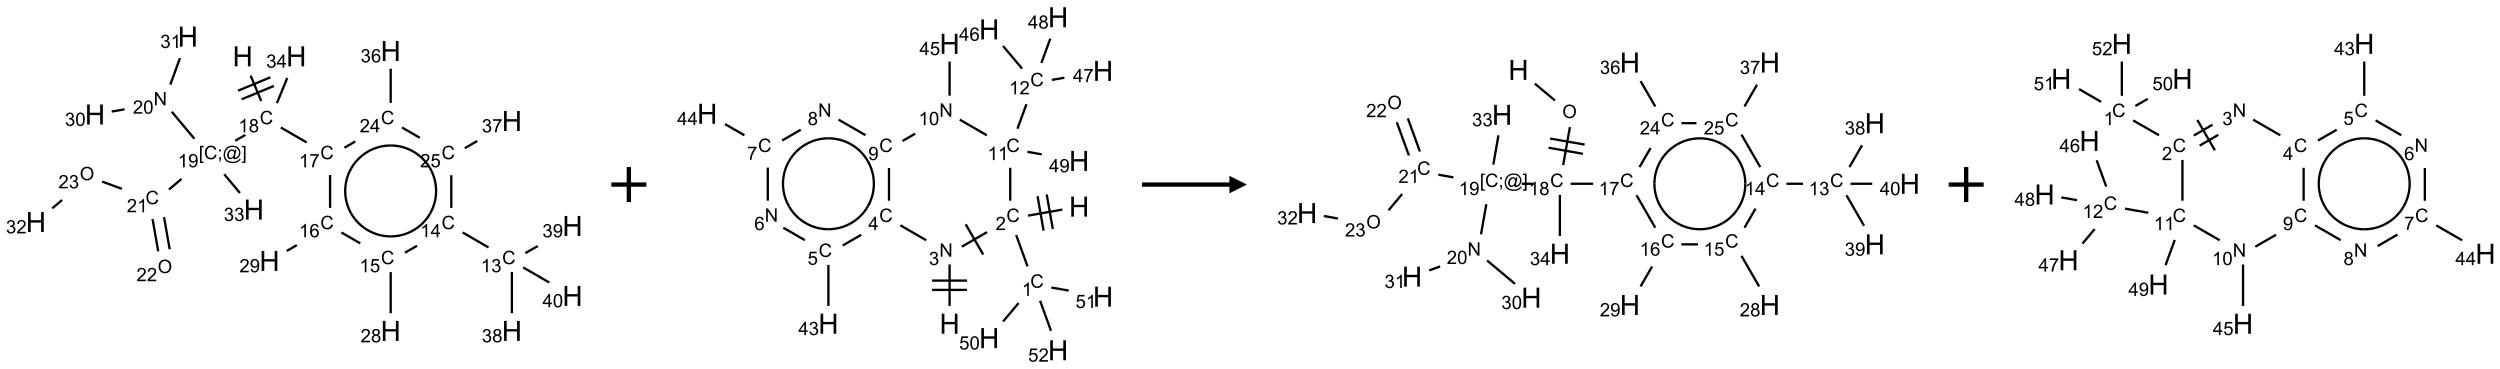 <?xml version="1.0" encoding="UTF-8"?>
<svg xmlns="http://www.w3.org/2000/svg" xmlns:xlink="http://www.w3.org/1999/xlink" width="1429" height="211" viewBox="0 0 1429 211">
<defs>
<g>
<g id="glyph-0-0">
<path d="M 2 0 L 2 -10 L 10 -10 L 10 0 Z M 2.25 -0.25 L 9.75 -0.25 L 9.75 -9.75 L 2.25 -9.75 Z M 2.25 -0.25 "/>
</g>
<g id="glyph-0-1">
<path d="M 1.281 0 L 1.281 -11.453 L 2.797 -11.453 L 2.797 -6.75 L 8.75 -6.75 L 8.75 -11.453 L 10.266 -11.453 L 10.266 0 L 8.75 0 L 8.75 -5.398 L 2.797 -5.398 L 2.797 0 Z M 1.281 0 "/>
</g>
<g id="glyph-1-0">
<path d="M 1.332 0 L 1.332 -6.668 L 6.668 -6.668 L 6.668 0 Z M 1.5 -0.168 L 6.5 -0.168 L 6.5 -6.5 L 1.5 -6.5 Z M 1.5 -0.168 "/>
</g>
<g id="glyph-1-1">
<path d="M 6.27 -2.676 L 7.281 -2.422 C 7.07 -1.594 6.688 -0.961 6.137 -0.523 C 5.586 -0.086 4.914 0.129 4.121 0.129 C 3.297 0.129 2.629 -0.039 2.113 -0.371 C 1.598 -0.707 1.203 -1.191 0.934 -1.828 C 0.664 -2.465 0.531 -3.145 0.531 -3.875 C 0.531 -4.672 0.684 -5.363 0.988 -5.957 C 1.293 -6.547 1.723 -6.996 2.285 -7.305 C 2.844 -7.613 3.461 -7.766 4.137 -7.766 C 4.898 -7.766 5.543 -7.57 6.062 -7.184 C 6.582 -6.793 6.945 -6.246 7.152 -5.543 L 6.156 -5.309 C 5.98 -5.863 5.723 -6.266 5.387 -6.52 C 5.051 -6.773 4.625 -6.902 4.113 -6.902 C 3.527 -6.902 3.039 -6.762 2.645 -6.48 C 2.25 -6.199 1.973 -5.82 1.812 -5.348 C 1.652 -4.871 1.574 -4.383 1.574 -3.879 C 1.574 -3.23 1.668 -2.664 1.855 -2.18 C 2.047 -1.695 2.34 -1.332 2.738 -1.094 C 3.137 -0.855 3.57 -0.734 4.035 -0.734 C 4.602 -0.734 5.082 -0.898 5.473 -1.223 C 5.867 -1.551 6.133 -2.035 6.27 -2.676 Z M 6.27 -2.676 "/>
</g>
<g id="glyph-1-2">
<path d="M 3.973 0 L 3.035 0 L 3.035 -5.973 C 2.809 -5.758 2.516 -5.543 2.148 -5.328 C 1.781 -5.113 1.453 -4.953 1.16 -4.844 L 1.16 -5.75 C 1.684 -5.996 2.145 -6.297 2.535 -6.645 C 2.93 -6.996 3.207 -7.336 3.371 -7.668 L 3.973 -7.668 Z M 3.973 0 "/>
</g>
<g id="glyph-1-3">
<path d="M 1.887 -4.141 C 1.496 -4.281 1.207 -4.484 1.02 -4.75 C 0.832 -5.016 0.738 -5.328 0.738 -5.699 C 0.738 -6.254 0.938 -6.719 1.34 -7.098 C 1.738 -7.477 2.27 -7.668 2.934 -7.668 C 3.598 -7.668 4.137 -7.473 4.543 -7.086 C 4.949 -6.699 5.152 -6.227 5.152 -5.672 C 5.152 -5.316 5.059 -5.008 4.871 -4.746 C 4.688 -4.484 4.406 -4.281 4.027 -4.141 C 4.496 -3.988 4.852 -3.742 5.098 -3.402 C 5.34 -3.062 5.465 -2.656 5.465 -2.184 C 5.465 -1.531 5.234 -0.98 4.77 -0.535 C 4.309 -0.09 3.703 0.129 2.949 0.129 C 2.195 0.129 1.586 -0.094 1.125 -0.539 C 0.664 -0.984 0.434 -1.543 0.434 -2.207 C 0.434 -2.703 0.559 -3.121 0.809 -3.457 C 1.062 -3.793 1.422 -4.02 1.887 -4.141 Z M 1.699 -5.73 C 1.699 -5.367 1.812 -5.074 2.047 -4.844 C 2.281 -4.613 2.582 -4.5 2.953 -4.5 C 3.312 -4.5 3.609 -4.613 3.84 -4.84 C 4.07 -5.066 4.188 -5.348 4.188 -5.676 C 4.188 -6.02 4.07 -6.309 3.832 -6.543 C 3.594 -6.777 3.297 -6.895 2.941 -6.895 C 2.586 -6.895 2.289 -6.781 2.051 -6.551 C 1.816 -6.324 1.699 -6.047 1.699 -5.73 Z M 1.395 -2.203 C 1.395 -1.938 1.461 -1.676 1.586 -1.426 C 1.711 -1.176 1.902 -0.984 2.152 -0.848 C 2.402 -0.711 2.672 -0.641 2.957 -0.641 C 3.406 -0.641 3.777 -0.785 4.066 -1.074 C 4.359 -1.363 4.504 -1.727 4.504 -2.172 C 4.504 -2.625 4.355 -2.996 4.055 -3.293 C 3.754 -3.586 3.379 -3.734 2.926 -3.734 C 2.484 -3.734 2.121 -3.59 1.832 -3.297 C 1.543 -3.004 1.395 -2.641 1.395 -2.203 Z M 1.395 -2.203 "/>
</g>
<g id="glyph-1-4">
<path d="M 0.504 -6.637 L 0.504 -7.535 L 5.449 -7.535 L 5.449 -6.809 C 4.961 -6.289 4.48 -5.602 4.004 -4.746 C 3.527 -3.887 3.156 -3.004 2.895 -2.098 C 2.707 -1.461 2.59 -0.762 2.535 0 L 1.574 0 C 1.582 -0.602 1.703 -1.328 1.926 -2.176 C 2.152 -3.027 2.477 -3.848 2.898 -4.637 C 3.32 -5.426 3.77 -6.094 4.246 -6.637 Z M 0.504 -6.637 "/>
</g>
<g id="glyph-1-5">
<path d="M 5.309 -5.766 L 4.375 -5.691 C 4.293 -6.059 4.172 -6.328 4.02 -6.496 C 3.766 -6.762 3.453 -6.895 3.082 -6.895 C 2.785 -6.895 2.523 -6.812 2.297 -6.645 C 2 -6.43 1.77 -6.117 1.598 -5.703 C 1.43 -5.289 1.34 -4.703 1.332 -3.938 C 1.559 -4.281 1.836 -4.535 2.16 -4.703 C 2.488 -4.871 2.828 -4.953 3.188 -4.953 C 3.812 -4.953 4.344 -4.723 4.785 -4.262 C 5.223 -3.801 5.441 -3.207 5.441 -2.48 C 5.441 -2 5.34 -1.555 5.133 -1.145 C 4.926 -0.73 4.641 -0.418 4.281 -0.199 C 3.922 0.02 3.512 0.129 3.051 0.129 C 2.27 0.129 1.633 -0.156 1.141 -0.73 C 0.648 -1.305 0.402 -2.254 0.402 -3.574 C 0.402 -5.051 0.672 -6.121 1.219 -6.793 C 1.695 -7.375 2.336 -7.668 3.141 -7.668 C 3.742 -7.668 4.234 -7.5 4.617 -7.16 C 5 -6.824 5.23 -6.359 5.309 -5.766 Z M 1.48 -2.473 C 1.48 -2.152 1.547 -1.844 1.684 -1.547 C 1.82 -1.25 2.016 -1.027 2.262 -0.871 C 2.508 -0.719 2.766 -0.641 3.035 -0.641 C 3.434 -0.641 3.773 -0.801 4.059 -1.121 C 4.344 -1.441 4.484 -1.875 4.484 -2.422 C 4.484 -2.949 4.344 -3.367 4.062 -3.668 C 3.781 -3.973 3.426 -4.125 3 -4.125 C 2.578 -4.125 2.219 -3.973 1.922 -3.668 C 1.625 -3.363 1.48 -2.969 1.48 -2.473 Z M 1.48 -2.473 "/>
</g>
<g id="glyph-1-6">
<path d="M 5.371 -0.902 L 5.371 0 L 0.324 0 C 0.316 -0.227 0.352 -0.441 0.434 -0.652 C 0.562 -0.996 0.766 -1.332 1.051 -1.668 C 1.332 -2 1.742 -2.387 2.277 -2.824 C 3.105 -3.504 3.668 -4.043 3.957 -4.441 C 4.25 -4.84 4.395 -5.215 4.395 -5.566 C 4.395 -5.938 4.262 -6.254 3.996 -6.508 C 3.73 -6.762 3.387 -6.891 2.957 -6.891 C 2.508 -6.891 2.145 -6.754 1.875 -6.484 C 1.605 -6.215 1.469 -5.84 1.465 -5.359 L 0.5 -5.457 C 0.566 -6.176 0.812 -6.727 1.246 -7.102 C 1.676 -7.477 2.254 -7.668 2.98 -7.668 C 3.711 -7.668 4.293 -7.465 4.719 -7.059 C 5.145 -6.652 5.359 -6.148 5.359 -5.547 C 5.359 -5.242 5.297 -4.941 5.172 -4.645 C 5.047 -4.352 4.84 -4.039 4.551 -3.715 C 4.262 -3.387 3.777 -2.938 3.105 -2.371 C 2.543 -1.898 2.18 -1.578 2.02 -1.41 C 1.859 -1.242 1.73 -1.07 1.625 -0.902 Z M 5.371 -0.902 "/>
</g>
<g id="glyph-1-7">
<path d="M 0.582 -1.766 L 1.484 -1.848 C 1.562 -1.426 1.707 -1.117 1.922 -0.926 C 2.137 -0.734 2.414 -0.641 2.75 -0.641 C 3.039 -0.641 3.289 -0.707 3.508 -0.84 C 3.727 -0.973 3.902 -1.148 4.043 -1.367 C 4.18 -1.586 4.297 -1.887 4.391 -2.262 C 4.484 -2.637 4.531 -3.016 4.531 -3.406 C 4.531 -3.449 4.531 -3.512 4.527 -3.594 C 4.34 -3.297 4.082 -3.055 3.758 -2.867 C 3.434 -2.68 3.082 -2.59 2.703 -2.59 C 2.07 -2.59 1.535 -2.816 1.098 -3.277 C 0.66 -3.734 0.441 -4.34 0.441 -5.09 C 0.441 -5.863 0.672 -6.484 1.129 -6.957 C 1.586 -7.43 2.156 -7.668 2.844 -7.668 C 3.34 -7.668 3.793 -7.531 4.207 -7.266 C 4.617 -7 4.93 -6.617 5.145 -6.121 C 5.355 -5.629 5.465 -4.91 5.465 -3.973 C 5.465 -2.996 5.359 -2.223 5.145 -1.645 C 4.934 -1.066 4.617 -0.625 4.199 -0.324 C 3.781 -0.02 3.293 0.129 2.73 0.129 C 2.133 0.129 1.645 -0.035 1.266 -0.367 C 0.887 -0.699 0.66 -1.164 0.582 -1.766 Z M 4.422 -5.137 C 4.422 -5.676 4.277 -6.102 3.992 -6.418 C 3.707 -6.734 3.359 -6.891 2.957 -6.891 C 2.543 -6.891 2.18 -6.719 1.871 -6.379 C 1.562 -6.039 1.406 -5.598 1.406 -5.059 C 1.406 -4.57 1.555 -4.176 1.848 -3.871 C 2.141 -3.566 2.5 -3.418 2.934 -3.418 C 3.367 -3.418 3.723 -3.57 4.004 -3.871 C 4.281 -4.176 4.422 -4.598 4.422 -5.137 Z M 4.422 -5.137 "/>
</g>
<g id="glyph-1-8">
<path d="M 0.441 -2 L 1.426 -2.082 C 1.5 -1.605 1.668 -1.242 1.934 -1.004 C 2.199 -0.762 2.52 -0.641 2.895 -0.641 C 3.348 -0.641 3.73 -0.812 4.043 -1.152 C 4.355 -1.492 4.512 -1.941 4.512 -2.504 C 4.512 -3.039 4.359 -3.461 4.059 -3.77 C 3.758 -4.078 3.367 -4.234 2.879 -4.234 C 2.578 -4.234 2.305 -4.164 2.062 -4.027 C 1.82 -3.891 1.629 -3.715 1.488 -3.496 L 0.609 -3.609 L 1.348 -7.531 L 5.145 -7.531 L 5.145 -6.637 L 2.098 -6.637 L 1.688 -4.582 C 2.145 -4.902 2.625 -5.062 3.129 -5.062 C 3.797 -5.062 4.359 -4.832 4.816 -4.371 C 5.277 -3.91 5.504 -3.312 5.504 -2.59 C 5.504 -1.898 5.305 -1.301 4.902 -0.797 C 4.41 -0.18 3.742 0.129 2.895 0.129 C 2.199 0.129 1.633 -0.062 1.195 -0.453 C 0.758 -0.844 0.504 -1.359 0.441 -2 Z M 0.441 -2 "/>
</g>
<g id="glyph-1-9">
<path d="M 3.449 0 L 3.449 -1.828 L 0.137 -1.828 L 0.137 -2.688 L 3.621 -7.637 L 4.387 -7.637 L 4.387 -2.688 L 5.418 -2.688 L 5.418 -1.828 L 4.387 -1.828 L 4.387 0 Z M 3.449 -2.688 L 3.449 -6.129 L 1.059 -2.688 Z M 3.449 -2.688 "/>
</g>
<g id="glyph-1-10">
<path d="M 0.449 -2.016 L 1.387 -2.141 C 1.492 -1.609 1.676 -1.227 1.934 -0.992 C 2.191 -0.758 2.508 -0.641 2.879 -0.641 C 3.32 -0.641 3.695 -0.793 3.996 -1.098 C 4.301 -1.402 4.453 -1.781 4.453 -2.234 C 4.453 -2.664 4.312 -3.02 4.031 -3.301 C 3.75 -3.578 3.391 -3.719 2.957 -3.719 C 2.781 -3.719 2.562 -3.684 2.297 -3.613 L 2.402 -4.438 C 2.465 -4.43 2.516 -4.426 2.551 -4.426 C 2.949 -4.426 3.312 -4.531 3.629 -4.738 C 3.949 -4.949 4.109 -5.27 4.109 -5.703 C 4.109 -6.047 3.992 -6.332 3.762 -6.559 C 3.527 -6.785 3.227 -6.895 2.859 -6.895 C 2.496 -6.895 2.191 -6.781 1.949 -6.551 C 1.707 -6.324 1.547 -5.98 1.48 -5.52 L 0.543 -5.688 C 0.656 -6.316 0.918 -6.805 1.324 -7.148 C 1.73 -7.492 2.234 -7.668 2.84 -7.668 C 3.254 -7.668 3.641 -7.578 3.988 -7.398 C 4.34 -7.219 4.609 -6.977 4.793 -6.668 C 4.98 -6.359 5.074 -6.031 5.074 -5.684 C 5.074 -5.352 4.984 -5.051 4.809 -4.781 C 4.629 -4.512 4.367 -4.297 4.02 -4.137 C 4.473 -4.031 4.824 -3.816 5.074 -3.488 C 5.324 -3.16 5.449 -2.75 5.449 -2.254 C 5.449 -1.59 5.203 -1.023 4.719 -0.559 C 4.234 -0.098 3.617 0.137 2.875 0.137 C 2.203 0.137 1.648 -0.062 1.207 -0.465 C 0.762 -0.863 0.512 -1.379 0.449 -2.016 Z M 0.449 -2.016 "/>
</g>
<g id="glyph-1-11">
<path d="M 0.441 -3.766 C 0.441 -4.668 0.535 -5.395 0.723 -5.945 C 0.906 -6.496 1.184 -6.922 1.551 -7.219 C 1.918 -7.516 2.375 -7.668 2.934 -7.668 C 3.344 -7.668 3.703 -7.586 4.012 -7.418 C 4.32 -7.254 4.574 -7.016 4.777 -6.707 C 4.977 -6.395 5.137 -6.016 5.25 -5.57 C 5.363 -5.125 5.422 -4.523 5.422 -3.766 C 5.422 -2.871 5.328 -2.148 5.145 -1.598 C 4.961 -1.047 4.688 -0.621 4.32 -0.32 C 3.953 -0.02 3.492 0.129 2.934 0.129 C 2.195 0.129 1.617 -0.133 1.199 -0.66 C 0.695 -1.297 0.441 -2.332 0.441 -3.766 Z M 1.406 -3.766 C 1.406 -2.512 1.555 -1.68 1.848 -1.262 C 2.141 -0.848 2.5 -0.641 2.934 -0.641 C 3.363 -0.641 3.727 -0.848 4.02 -1.266 C 4.312 -1.684 4.457 -2.516 4.457 -3.766 C 4.457 -5.023 4.312 -5.859 4.02 -6.27 C 3.727 -6.684 3.359 -6.891 2.922 -6.891 C 2.492 -6.891 2.148 -6.707 1.891 -6.344 C 1.566 -5.879 1.406 -5.02 1.406 -3.766 Z M 1.406 -3.766 "/>
</g>
<g id="glyph-1-12">
<path d="M 0.723 2.121 L 0.723 -7.637 L 2.793 -7.637 L 2.793 -6.859 L 1.66 -6.859 L 1.66 1.344 L 2.793 1.344 L 2.793 2.121 Z M 0.723 2.121 "/>
</g>
<g id="glyph-1-13">
<path d="M 0.949 -4.465 L 0.949 -5.531 L 2.016 -5.531 L 2.016 -4.465 Z M 0.949 0 L 0.949 -1.066 L 2.016 -1.066 L 2.016 0 C 2.016 0.391 1.945 0.711 1.809 0.949 C 1.668 1.191 1.449 1.379 1.145 1.512 L 0.887 1.109 C 1.082 1.023 1.23 0.895 1.324 0.727 C 1.418 0.559 1.469 0.316 1.48 0 Z M 0.949 0 "/>
</g>
<g id="glyph-1-14">
<path d="M 6.047 -0.848 C 5.82 -0.59 5.57 -0.379 5.289 -0.223 C 5.008 -0.062 4.73 0.016 4.449 0.016 C 4.141 0.016 3.84 -0.074 3.547 -0.254 C 3.254 -0.434 3.02 -0.715 2.836 -1.09 C 2.652 -1.465 2.562 -1.875 2.562 -2.324 C 2.562 -2.875 2.703 -3.43 2.988 -3.98 C 3.27 -4.535 3.621 -4.953 4.043 -5.23 C 4.461 -5.508 4.871 -5.645 5.266 -5.645 C 5.566 -5.645 5.855 -5.566 6.129 -5.41 C 6.402 -5.25 6.641 -5.012 6.84 -4.688 L 7.016 -5.496 L 7.949 -5.496 L 7.199 -2 C 7.094 -1.516 7.043 -1.246 7.043 -1.191 C 7.043 -1.098 7.078 -1.02 7.148 -0.949 C 7.219 -0.883 7.305 -0.848 7.406 -0.848 C 7.59 -0.848 7.832 -0.953 8.129 -1.168 C 8.527 -1.445 8.84 -1.816 9.07 -2.285 C 9.301 -2.75 9.418 -3.234 9.418 -3.73 C 9.418 -4.309 9.27 -4.852 8.973 -5.355 C 8.676 -5.859 8.23 -6.262 7.645 -6.562 C 7.055 -6.863 6.406 -7.016 5.691 -7.016 C 4.879 -7.016 4.137 -6.824 3.465 -6.445 C 2.793 -6.066 2.273 -5.52 1.902 -4.809 C 1.535 -4.098 1.348 -3.34 1.348 -2.527 C 1.348 -1.676 1.535 -0.941 1.902 -0.328 C 2.273 0.285 2.809 0.742 3.508 1.035 C 4.207 1.328 4.984 1.473 5.832 1.473 C 6.742 1.473 7.504 1.32 8.121 1.016 C 8.734 0.711 9.195 0.34 9.5 -0.098 L 10.441 -0.098 C 10.266 0.266 9.961 0.637 9.531 1.016 C 9.102 1.395 8.59 1.695 7.996 1.914 C 7.402 2.133 6.688 2.246 5.848 2.246 C 5.078 2.246 4.367 2.145 3.715 1.949 C 3.066 1.75 2.512 1.453 2.051 1.055 C 1.594 0.656 1.25 0.199 1.016 -0.316 C 0.723 -0.973 0.578 -1.684 0.578 -2.441 C 0.578 -3.289 0.75 -4.098 1.098 -4.863 C 1.523 -5.805 2.125 -6.527 2.902 -7.027 C 3.684 -7.527 4.629 -7.777 5.738 -7.777 C 6.602 -7.777 7.375 -7.602 8.059 -7.246 C 8.746 -6.895 9.285 -6.371 9.684 -5.672 C 10.02 -5.07 10.188 -4.418 10.188 -3.715 C 10.188 -2.707 9.832 -1.812 9.125 -1.031 C 8.492 -0.328 7.801 0.02 7.051 0.02 C 6.812 0.02 6.617 -0.016 6.473 -0.09 C 6.324 -0.16 6.215 -0.266 6.145 -0.402 C 6.102 -0.488 6.066 -0.637 6.047 -0.848 Z M 3.527 -2.262 C 3.527 -1.785 3.641 -1.414 3.863 -1.152 C 4.09 -0.887 4.348 -0.754 4.641 -0.754 C 4.836 -0.754 5.039 -0.812 5.254 -0.93 C 5.469 -1.047 5.676 -1.219 5.871 -1.449 C 6.066 -1.676 6.23 -1.969 6.355 -2.32 C 6.48 -2.672 6.543 -3.027 6.543 -3.379 C 6.543 -3.852 6.426 -4.219 6.191 -4.48 C 5.957 -4.738 5.672 -4.871 5.332 -4.871 C 5.109 -4.871 4.902 -4.812 4.707 -4.699 C 4.512 -4.586 4.32 -4.406 4.137 -4.156 C 3.953 -3.906 3.805 -3.602 3.691 -3.246 C 3.582 -2.887 3.527 -2.559 3.527 -2.262 Z M 3.527 -2.262 "/>
</g>
<g id="glyph-1-15">
<path d="M 2.27 2.121 L 0.203 2.121 L 0.203 1.344 L 1.332 1.344 L 1.332 -6.859 L 0.203 -6.859 L 0.203 -7.637 L 2.27 -7.637 Z M 2.27 2.121 "/>
</g>
<g id="glyph-1-16">
<path d="M 0.812 0 L 0.812 -7.637 L 1.848 -7.637 L 5.859 -1.641 L 5.859 -7.637 L 6.828 -7.637 L 6.828 0 L 5.793 0 L 1.781 -6 L 1.781 0 Z M 0.812 0 "/>
</g>
<g id="glyph-1-17">
<path d="M 0.516 -3.719 C 0.516 -4.984 0.855 -5.977 1.535 -6.695 C 2.215 -7.414 3.094 -7.77 4.172 -7.77 C 4.875 -7.77 5.512 -7.602 6.078 -7.266 C 6.645 -6.93 7.074 -6.461 7.371 -5.855 C 7.668 -5.254 7.816 -4.57 7.816 -3.809 C 7.816 -3.035 7.66 -2.34 7.348 -1.73 C 7.035 -1.117 6.594 -0.656 6.02 -0.34 C 5.449 -0.027 4.828 0.129 4.168 0.129 C 3.449 0.129 2.805 -0.043 2.238 -0.391 C 1.672 -0.738 1.246 -1.211 0.953 -1.812 C 0.66 -2.414 0.516 -3.047 0.516 -3.719 Z M 1.559 -3.703 C 1.559 -2.781 1.805 -2.059 2.301 -1.527 C 2.793 -1 3.414 -0.734 4.16 -0.734 C 4.922 -0.734 5.547 -1 6.039 -1.535 C 6.531 -2.07 6.777 -2.828 6.777 -3.812 C 6.777 -4.434 6.672 -4.977 6.461 -5.441 C 6.25 -5.902 5.945 -6.262 5.539 -6.52 C 5.133 -6.773 4.68 -6.902 4.176 -6.902 C 3.461 -6.902 2.848 -6.656 2.332 -6.164 C 1.816 -5.672 1.559 -4.852 1.559 -3.703 Z M 1.559 -3.703 "/>
</g>
</g>
</defs>
<path fill="none" stroke-width="0.033" stroke-linecap="butt" stroke-linejoin="miter" stroke="rgb(0%, 0%, 0%)" stroke-opacity="1" stroke-miterlimit="10" d="M 3.069 0.558 L 3.22 0.921 " transform="matrix(40, 0, 0, 40, 20.516, 20.92)"/>
<path fill="none" stroke-width="0.033" stroke-linecap="butt" stroke-linejoin="miter" stroke="rgb(0%, 0%, 0%)" stroke-opacity="1" stroke-miterlimit="10" d="M 2.939 0.896 L 3.401 0.705 " transform="matrix(40, 0, 0, 40, 20.516, 20.92)"/>
<path fill="none" stroke-width="0.033" stroke-linecap="butt" stroke-linejoin="miter" stroke="rgb(0%, 0%, 0%)" stroke-opacity="1" stroke-miterlimit="10" d="M 2.888 0.773 L 3.35 0.582 " transform="matrix(40, 0, 0, 40, 20.516, 20.92)"/>
<path fill="none" stroke-width="0.033" stroke-linecap="butt" stroke-linejoin="miter" stroke="rgb(0%, 0%, 0%)" stroke-opacity="1" stroke-miterlimit="10" d="M 3.5 1.299 L 3.87 1.513 " transform="matrix(40, 0, 0, 40, 20.516, 20.92)"/>
<path fill="none" stroke-width="0.033" stroke-linecap="butt" stroke-linejoin="miter" stroke="rgb(0%, 0%, 0%)" stroke-opacity="1" stroke-miterlimit="10" d="M 4.204 1.978 L 4.204 2.448 " transform="matrix(40, 0, 0, 40, 20.516, 20.92)"/>
<path fill="none" stroke-width="0.033" stroke-linecap="butt" stroke-linejoin="miter" stroke="rgb(0%, 0%, 0%)" stroke-opacity="1" stroke-miterlimit="10" d="M 3.729 2.98 L 3.584 3.063 " transform="matrix(40, 0, 0, 40, 20.516, 20.92)"/>
<path fill="none" stroke-width="0.033" stroke-linecap="butt" stroke-linejoin="miter" stroke="rgb(0%, 0%, 0%)" stroke-opacity="1" stroke-miterlimit="10" d="M 4.366 2.799 L 4.635 2.955 " transform="matrix(40, 0, 0, 40, 20.516, 20.92)"/>
<path fill="none" stroke-width="0.033" stroke-linecap="butt" stroke-linejoin="miter" stroke="rgb(0%, 0%, 0%)" stroke-opacity="1" stroke-miterlimit="10" d="M 5.07 3.365 L 5.07 3.953 " transform="matrix(40, 0, 0, 40, 20.516, 20.92)"/>
<path fill="none" stroke-width="0.033" stroke-linecap="butt" stroke-linejoin="miter" stroke="rgb(0%, 0%, 0%)" stroke-opacity="1" stroke-miterlimit="10" d="M 5.275 3.088 L 5.446 2.989 " transform="matrix(40, 0, 0, 40, 20.516, 20.92)"/>
<path fill="none" stroke-width="0.033" stroke-linecap="butt" stroke-linejoin="miter" stroke="rgb(0%, 0%, 0%)" stroke-opacity="1" stroke-miterlimit="10" d="M 6.098 2.799 L 6.468 3.013 " transform="matrix(40, 0, 0, 40, 20.516, 20.92)"/>
<path fill="none" stroke-width="0.033" stroke-linecap="butt" stroke-linejoin="miter" stroke="rgb(0%, 0%, 0%)" stroke-opacity="1" stroke-miterlimit="10" d="M 6.802 3.365 L 6.802 3.953 " transform="matrix(40, 0, 0, 40, 20.516, 20.92)"/>
<path fill="none" stroke-width="0.033" stroke-linecap="butt" stroke-linejoin="miter" stroke="rgb(0%, 0%, 0%)" stroke-opacity="1" stroke-miterlimit="10" d="M 6.995 3.094 L 7.172 2.992 " transform="matrix(40, 0, 0, 40, 20.516, 20.92)"/>
<path fill="none" stroke-width="0.033" stroke-linecap="butt" stroke-linejoin="miter" stroke="rgb(0%, 0%, 0%)" stroke-opacity="1" stroke-miterlimit="10" d="M 6.964 3.299 L 7.336 3.514 " transform="matrix(40, 0, 0, 40, 20.516, 20.92)"/>
<path fill="none" stroke-width="0.033" stroke-linecap="butt" stroke-linejoin="miter" stroke="rgb(0%, 0%, 0%)" stroke-opacity="1" stroke-miterlimit="10" d="M 5.936 2.448 L 5.936 1.981 " transform="matrix(40, 0, 0, 40, 20.516, 20.92)"/>
<path fill="none" stroke-width="0.033" stroke-linecap="butt" stroke-linejoin="miter" stroke="rgb(0%, 0%, 0%)" stroke-opacity="1" stroke-miterlimit="10" d="M 6.129 1.594 L 6.307 1.492 " transform="matrix(40, 0, 0, 40, 20.516, 20.92)"/>
<path fill="none" stroke-width="0.033" stroke-linecap="butt" stroke-linejoin="miter" stroke="rgb(0%, 0%, 0%)" stroke-opacity="1" stroke-miterlimit="10" d="M 5.486 1.446 L 5.232 1.299 " transform="matrix(40, 0, 0, 40, 20.516, 20.92)"/>
<path fill="none" stroke-width="0.033" stroke-linecap="butt" stroke-linejoin="miter" stroke="rgb(0%, 0%, 0%)" stroke-opacity="1" stroke-miterlimit="10" d="M 4.564 1.498 L 4.409 1.588 " transform="matrix(40, 0, 0, 40, 20.516, 20.92)"/>
<path fill="none" stroke-width="0.033" stroke-linecap="butt" stroke-linejoin="miter" stroke="rgb(0%, 0%, 0%)" stroke-opacity="1" stroke-miterlimit="10" d="M 5.07 0.948 L 5.07 0.459 " transform="matrix(40, 0, 0, 40, 20.516, 20.92)"/>
<path fill="none" stroke-width="0.033" stroke-linecap="butt" stroke-linejoin="miter" stroke="rgb(0%, 0%, 0%)" stroke-opacity="1" stroke-miterlimit="10" d="M 2.993 1.405 L 2.849 1.488 " transform="matrix(40, 0, 0, 40, 20.516, 20.92)"/>
<path fill="none" stroke-width="0.033" stroke-linecap="butt" stroke-linejoin="miter" stroke="rgb(0%, 0%, 0%)" stroke-opacity="1" stroke-miterlimit="10" d="M 2.264 1.459 L 1.942 1.074 " transform="matrix(40, 0, 0, 40, 20.516, 20.92)"/>
<path fill="none" stroke-width="0.033" stroke-linecap="butt" stroke-linejoin="miter" stroke="rgb(0%, 0%, 0%)" stroke-opacity="1" stroke-miterlimit="10" d="M 1.267 1.039 L 1.083 1.071 " transform="matrix(40, 0, 0, 40, 20.516, 20.92)"/>
<path fill="none" stroke-width="0.033" stroke-linecap="butt" stroke-linejoin="miter" stroke="rgb(0%, 0%, 0%)" stroke-opacity="1" stroke-miterlimit="10" d="M 1.921 0.686 L 2.059 0.307 " transform="matrix(40, 0, 0, 40, 20.516, 20.92)"/>
<path fill="none" stroke-width="0.033" stroke-linecap="butt" stroke-linejoin="miter" stroke="rgb(0%, 0%, 0%)" stroke-opacity="1" stroke-miterlimit="10" d="M 2.081 2.034 L 1.901 2.185 " transform="matrix(40, 0, 0, 40, 20.516, 20.92)"/>
<path fill="none" stroke-width="0.033" stroke-linecap="butt" stroke-linejoin="miter" stroke="rgb(0%, 0%, 0%)" stroke-opacity="1" stroke-miterlimit="10" d="M 1.667 2.608 L 1.748 3.068 " transform="matrix(40, 0, 0, 40, 20.516, 20.92)"/>
<path fill="none" stroke-width="0.033" stroke-linecap="butt" stroke-linejoin="miter" stroke="rgb(0%, 0%, 0%)" stroke-opacity="1" stroke-miterlimit="10" d="M 1.831 2.579 L 1.912 3.039 " transform="matrix(40, 0, 0, 40, 20.516, 20.92)"/>
<path fill="none" stroke-width="0.033" stroke-linecap="butt" stroke-linejoin="miter" stroke="rgb(0%, 0%, 0%)" stroke-opacity="1" stroke-miterlimit="10" d="M 1.228 2.175 L 0.946 2.072 " transform="matrix(40, 0, 0, 40, 20.516, 20.92)"/>
<path fill="none" stroke-width="0.033" stroke-linecap="butt" stroke-linejoin="miter" stroke="rgb(0%, 0%, 0%)" stroke-opacity="1" stroke-miterlimit="10" d="M 0.375 2.335 L 0.234 2.453 " transform="matrix(40, 0, 0, 40, 20.516, 20.92)"/>
<path fill="none" stroke-width="0.033" stroke-linecap="butt" stroke-linejoin="miter" stroke="rgb(0%, 0%, 0%)" stroke-opacity="1" stroke-miterlimit="10" d="M 2.691 1.967 L 2.916 2.235 " transform="matrix(40, 0, 0, 40, 20.516, 20.92)"/>
<path fill="none" stroke-width="0.033" stroke-linecap="butt" stroke-linejoin="miter" stroke="rgb(0%, 0%, 0%)" stroke-opacity="1" stroke-miterlimit="10" d="M 3.444 0.951 L 3.592 0.591 " transform="matrix(40, 0, 0, 40, 20.516, 20.92)"/>
<path fill="none" stroke-width="0.033" stroke-linecap="butt" stroke-linejoin="miter" stroke="rgb(0%, 0%, 0%)" stroke-opacity="1" stroke-miterlimit="10" d="M 4.507 2.531 C 4.391 2.33 4.391 2.082 4.507 1.881 " transform="matrix(40, 0, 0, 40, 20.516, 20.92)"/>
<path fill="none" stroke-width="0.033" stroke-linecap="butt" stroke-linejoin="miter" stroke="rgb(0%, 0%, 0%)" stroke-opacity="1" stroke-miterlimit="10" d="M 5.07 2.855 C 4.838 2.855 4.623 2.731 4.507 2.531 " transform="matrix(40, 0, 0, 40, 20.516, 20.92)"/>
<path fill="none" stroke-width="0.033" stroke-linecap="butt" stroke-linejoin="miter" stroke="rgb(0%, 0%, 0%)" stroke-opacity="1" stroke-miterlimit="10" d="M 5.632 2.531 C 5.516 2.731 5.302 2.855 5.07 2.855 " transform="matrix(40, 0, 0, 40, 20.516, 20.92)"/>
<path fill="none" stroke-width="0.033" stroke-linecap="butt" stroke-linejoin="miter" stroke="rgb(0%, 0%, 0%)" stroke-opacity="1" stroke-miterlimit="10" d="M 5.632 1.881 C 5.748 2.082 5.748 2.33 5.632 2.531 " transform="matrix(40, 0, 0, 40, 20.516, 20.92)"/>
<path fill="none" stroke-width="0.033" stroke-linecap="butt" stroke-linejoin="miter" stroke="rgb(0%, 0%, 0%)" stroke-opacity="1" stroke-miterlimit="10" d="M 5.07 1.556 C 5.302 1.556 5.516 1.68 5.632 1.881 " transform="matrix(40, 0, 0, 40, 20.516, 20.92)"/>
<path fill="none" stroke-width="0.033" stroke-linecap="butt" stroke-linejoin="miter" stroke="rgb(0%, 0%, 0%)" stroke-opacity="1" stroke-miterlimit="10" d="M 4.507 1.881 C 4.623 1.68 4.838 1.556 5.07 1.556 " transform="matrix(40, 0, 0, 40, 20.516, 20.92)"/>
<g fill="rgb(0%, 0%, 0%)" fill-opacity="1">
<use xlink:href="#glyph-0-1" x="132.949" y="37.922"/>
</g>
<g fill="rgb(0%, 0%, 0%)" fill-opacity="1">
<use xlink:href="#glyph-1-1" x="148.434" y="70.996"/>
</g>
<g fill="rgb(0%, 0%, 0%)" fill-opacity="1">
<use xlink:href="#glyph-1-2" x="136.234" y="75.629"/>
<use xlink:href="#glyph-1-3" x="142.167" y="75.629"/>
</g>
<g fill="rgb(0%, 0%, 0%)" fill-opacity="1">
<use xlink:href="#glyph-1-1" x="183.078" y="90.996"/>
</g>
<g fill="rgb(0%, 0%, 0%)" fill-opacity="1">
<use xlink:href="#glyph-1-2" x="170.891" y="95.629"/>
<use xlink:href="#glyph-1-4" x="176.823" y="95.629"/>
</g>
<g fill="rgb(0%, 0%, 0%)" fill-opacity="1">
<use xlink:href="#glyph-1-1" x="183.078" y="130.996"/>
</g>
<g fill="rgb(0%, 0%, 0%)" fill-opacity="1">
<use xlink:href="#glyph-1-2" x="170.898" y="135.629"/>
<use xlink:href="#glyph-1-5" x="176.831" y="135.629"/>
</g>
<g fill="rgb(0%, 0%, 0%)" fill-opacity="1">
<use xlink:href="#glyph-0-1" x="148.254" y="154.879"/>
</g>
<g fill="rgb(0%, 0%, 0%)" fill-opacity="1">
<use xlink:href="#glyph-1-6" x="136.809" y="155.668"/>
<use xlink:href="#glyph-1-7" x="142.741" y="155.668"/>
</g>
<g fill="rgb(0%, 0%, 0%)" fill-opacity="1">
<use xlink:href="#glyph-1-1" x="217.719" y="150.996"/>
</g>
<g fill="rgb(0%, 0%, 0%)" fill-opacity="1">
<use xlink:href="#glyph-1-2" x="205.477" y="155.629"/>
<use xlink:href="#glyph-1-8" x="211.409" y="155.629"/>
</g>
<g fill="rgb(0%, 0%, 0%)" fill-opacity="1">
<use xlink:href="#glyph-0-1" x="217.539" y="194.879"/>
</g>
<g fill="rgb(0%, 0%, 0%)" fill-opacity="1">
<use xlink:href="#glyph-1-6" x="206.09" y="195.668"/>
<use xlink:href="#glyph-1-3" x="212.022" y="195.668"/>
</g>
<g fill="rgb(0%, 0%, 0%)" fill-opacity="1">
<use xlink:href="#glyph-1-1" x="252.359" y="130.996"/>
</g>
<g fill="rgb(0%, 0%, 0%)" fill-opacity="1">
<use xlink:href="#glyph-1-2" x="240.203" y="135.629"/>
<use xlink:href="#glyph-1-9" x="246.135" y="135.629"/>
</g>
<g fill="rgb(0%, 0%, 0%)" fill-opacity="1">
<use xlink:href="#glyph-1-1" x="287" y="150.996"/>
</g>
<g fill="rgb(0%, 0%, 0%)" fill-opacity="1">
<use xlink:href="#glyph-1-2" x="274.812" y="155.629"/>
<use xlink:href="#glyph-1-10" x="280.745" y="155.629"/>
</g>
<g fill="rgb(0%, 0%, 0%)" fill-opacity="1">
<use xlink:href="#glyph-0-1" x="286.82" y="194.879"/>
</g>
<g fill="rgb(0%, 0%, 0%)" fill-opacity="1">
<use xlink:href="#glyph-1-10" x="275.371" y="195.668"/>
<use xlink:href="#glyph-1-3" x="281.303" y="195.668"/>
</g>
<g fill="rgb(0%, 0%, 0%)" fill-opacity="1">
<use xlink:href="#glyph-0-1" x="321.461" y="134.879"/>
</g>
<g fill="rgb(0%, 0%, 0%)" fill-opacity="1">
<use xlink:href="#glyph-1-10" x="310.012" y="135.668"/>
<use xlink:href="#glyph-1-7" x="315.944" y="135.668"/>
</g>
<g fill="rgb(0%, 0%, 0%)" fill-opacity="1">
<use xlink:href="#glyph-0-1" x="321.461" y="174.879"/>
</g>
<g fill="rgb(0%, 0%, 0%)" fill-opacity="1">
<use xlink:href="#glyph-1-9" x="310.055" y="175.668"/>
<use xlink:href="#glyph-1-11" x="315.987" y="175.668"/>
</g>
<g fill="rgb(0%, 0%, 0%)" fill-opacity="1">
<use xlink:href="#glyph-1-1" x="252.359" y="90.996"/>
</g>
<g fill="rgb(0%, 0%, 0%)" fill-opacity="1">
<use xlink:href="#glyph-1-6" x="240.117" y="95.629"/>
<use xlink:href="#glyph-1-8" x="246.049" y="95.629"/>
</g>
<g fill="rgb(0%, 0%, 0%)" fill-opacity="1">
<use xlink:href="#glyph-0-1" x="286.82" y="74.879"/>
</g>
<g fill="rgb(0%, 0%, 0%)" fill-opacity="1">
<use xlink:href="#glyph-1-10" x="275.387" y="75.668"/>
<use xlink:href="#glyph-1-4" x="281.319" y="75.668"/>
</g>
<g fill="rgb(0%, 0%, 0%)" fill-opacity="1">
<use xlink:href="#glyph-1-1" x="217.719" y="70.996"/>
</g>
<g fill="rgb(0%, 0%, 0%)" fill-opacity="1">
<use xlink:href="#glyph-1-6" x="205.566" y="75.629"/>
<use xlink:href="#glyph-1-9" x="211.499" y="75.629"/>
</g>
<g fill="rgb(0%, 0%, 0%)" fill-opacity="1">
<use xlink:href="#glyph-0-1" x="217.539" y="34.879"/>
</g>
<g fill="rgb(0%, 0%, 0%)" fill-opacity="1">
<use xlink:href="#glyph-1-10" x="206.109" y="35.668"/>
<use xlink:href="#glyph-1-5" x="212.042" y="35.668"/>
</g>
<g fill="rgb(0%, 0%, 0%)" fill-opacity="1">
<use xlink:href="#glyph-1-12" x="113.598" y="91.004"/>
<use xlink:href="#glyph-1-1" x="116.561" y="91.004"/>
<use xlink:href="#glyph-1-13" x="124.264" y="91.004"/>
<use xlink:href="#glyph-1-14" x="127.228" y="91.004"/>
<use xlink:href="#glyph-1-15" x="138.056" y="91.004"/>
</g>
<g fill="rgb(0%, 0%, 0%)" fill-opacity="1">
<use xlink:href="#glyph-1-2" x="101.594" y="95.629"/>
<use xlink:href="#glyph-1-7" x="107.526" y="95.629"/>
</g>
<g fill="rgb(0%, 0%, 0%)" fill-opacity="1">
<use xlink:href="#glyph-1-16" x="87.801" y="60.219"/>
</g>
<g fill="rgb(0%, 0%, 0%)" fill-opacity="1">
<use xlink:href="#glyph-1-6" x="75.926" y="64.988"/>
<use xlink:href="#glyph-1-11" x="81.858" y="64.988"/>
</g>
<g fill="rgb(0%, 0%, 0%)" fill-opacity="1">
<use xlink:href="#glyph-0-1" x="48.512" y="71.18"/>
</g>
<g fill="rgb(0%, 0%, 0%)" fill-opacity="1">
<use xlink:href="#glyph-1-10" x="37.102" y="71.973"/>
<use xlink:href="#glyph-1-11" x="43.034" y="71.973"/>
</g>
<g fill="rgb(0%, 0%, 0%)" fill-opacity="1">
<use xlink:href="#glyph-0-1" x="101.582" y="26.648"/>
</g>
<g fill="rgb(0%, 0%, 0%)" fill-opacity="1">
<use xlink:href="#glyph-1-10" x="91.625" y="27.441"/>
<use xlink:href="#glyph-1-2" x="97.557" y="27.441"/>
</g>
<g fill="rgb(0%, 0%, 0%)" fill-opacity="1">
<use xlink:href="#glyph-1-1" x="83.152" y="116.707"/>
</g>
<g fill="rgb(0%, 0%, 0%)" fill-opacity="1">
<use xlink:href="#glyph-1-6" x="72.445" y="121.34"/>
<use xlink:href="#glyph-1-2" x="78.378" y="121.34"/>
</g>
<g fill="rgb(0%, 0%, 0%)" fill-opacity="1">
<use xlink:href="#glyph-1-17" x="90.113" y="156.102"/>
</g>
<g fill="rgb(0%, 0%, 0%)" fill-opacity="1">
<use xlink:href="#glyph-1-6" x="77.996" y="160.734"/>
<use xlink:href="#glyph-1-6" x="83.928" y="160.734"/>
</g>
<g fill="rgb(0%, 0%, 0%)" fill-opacity="1">
<use xlink:href="#glyph-1-17" x="45.582" y="103.027"/>
</g>
<g fill="rgb(0%, 0%, 0%)" fill-opacity="1">
<use xlink:href="#glyph-1-6" x="33.383" y="107.66"/>
<use xlink:href="#glyph-1-10" x="39.315" y="107.66"/>
</g>
<g fill="rgb(0%, 0%, 0%)" fill-opacity="1">
<use xlink:href="#glyph-0-1" x="14.742" y="132.621"/>
</g>
<g fill="rgb(0%, 0%, 0%)" fill-opacity="1">
<use xlink:href="#glyph-1-10" x="3.387" y="133.41"/>
<use xlink:href="#glyph-1-6" x="9.319" y="133.41"/>
</g>
<g fill="rgb(0%, 0%, 0%)" fill-opacity="1">
<use xlink:href="#glyph-0-1" x="139.324" y="125.52"/>
</g>
<g fill="rgb(0%, 0%, 0%)" fill-opacity="1">
<use xlink:href="#glyph-1-10" x="127.891" y="126.312"/>
<use xlink:href="#glyph-1-10" x="133.823" y="126.312"/>
</g>
<g fill="rgb(0%, 0%, 0%)" fill-opacity="1">
<use xlink:href="#glyph-0-1" x="163.562" y="37.922"/>
</g>
<g fill="rgb(0%, 0%, 0%)" fill-opacity="1">
<use xlink:href="#glyph-1-10" x="152.16" y="38.715"/>
<use xlink:href="#glyph-1-9" x="158.092" y="38.715"/>
</g>
<path fill="none" stroke-width="0.062" stroke-linecap="butt" stroke-linejoin="miter" stroke="rgb(0%, 0%, 0%)" stroke-opacity="1" stroke-miterlimit="10" d="M 0 0 L 0.5 0 M 0.25 -0.25 L 0.25 0.25 " transform="matrix(40, 0, 0, 40, 349.457, 105.5)"/>
<path fill="none" stroke-width="0.033" stroke-linecap="butt" stroke-linejoin="miter" stroke="rgb(0%, 0%, 0%)" stroke-opacity="1" stroke-miterlimit="10" d="M 5.076 2.748 L 4.583 2.835 " transform="matrix(40, 0, 0, 40, 404.23, 9.863)"/>
<path fill="none" stroke-width="0.033" stroke-linecap="butt" stroke-linejoin="miter" stroke="rgb(0%, 0%, 0%)" stroke-opacity="1" stroke-miterlimit="10" d="M 4.721 2.557 L 4.807 3.049 " transform="matrix(40, 0, 0, 40, 404.23, 9.863)"/>
<path fill="none" stroke-width="0.033" stroke-linecap="butt" stroke-linejoin="miter" stroke="rgb(0%, 0%, 0%)" stroke-opacity="1" stroke-miterlimit="10" d="M 4.852 2.533 L 4.939 3.026 " transform="matrix(40, 0, 0, 40, 404.23, 9.863)"/>
<path fill="none" stroke-width="0.033" stroke-linecap="butt" stroke-linejoin="miter" stroke="rgb(0%, 0%, 0%)" stroke-opacity="1" stroke-miterlimit="10" d="M 4.415 3.112 L 4.578 3.56 " transform="matrix(40, 0, 0, 40, 404.23, 9.863)"/>
<path fill="none" stroke-width="0.033" stroke-linecap="butt" stroke-linejoin="miter" stroke="rgb(0%, 0%, 0%)" stroke-opacity="1" stroke-miterlimit="10" d="M 4.45 4.084 L 4.228 4.348 " transform="matrix(40, 0, 0, 40, 404.23, 9.863)"/>
<path fill="none" stroke-width="0.033" stroke-linecap="butt" stroke-linejoin="miter" stroke="rgb(0%, 0%, 0%)" stroke-opacity="1" stroke-miterlimit="10" d="M 4.918 3.862 L 5.166 3.906 " transform="matrix(40, 0, 0, 40, 404.23, 9.863)"/>
<path fill="none" stroke-width="0.033" stroke-linecap="butt" stroke-linejoin="miter" stroke="rgb(0%, 0%, 0%)" stroke-opacity="1" stroke-miterlimit="10" d="M 4.757 4.051 L 4.913 4.481 " transform="matrix(40, 0, 0, 40, 404.23, 9.863)"/>
<path fill="none" stroke-width="0.033" stroke-linecap="butt" stroke-linejoin="miter" stroke="rgb(0%, 0%, 0%)" stroke-opacity="1" stroke-miterlimit="10" d="M 4 3.07 L 3.639 3.278 " transform="matrix(40, 0, 0, 40, 404.23, 9.863)"/>
<path fill="none" stroke-width="0.033" stroke-linecap="butt" stroke-linejoin="miter" stroke="rgb(0%, 0%, 0%)" stroke-opacity="1" stroke-miterlimit="10" d="M 3.694 2.958 L 3.944 3.391 " transform="matrix(40, 0, 0, 40, 404.23, 9.863)"/>
<path fill="none" stroke-width="0.033" stroke-linecap="butt" stroke-linejoin="miter" stroke="rgb(0%, 0%, 0%)" stroke-opacity="1" stroke-miterlimit="10" d="M 3.464 3.532 L 3.464 4.126 " transform="matrix(40, 0, 0, 40, 404.23, 9.863)"/>
<path fill="none" stroke-width="0.033" stroke-linecap="butt" stroke-linejoin="miter" stroke="rgb(0%, 0%, 0%)" stroke-opacity="1" stroke-miterlimit="10" d="M 3.214 3.896 L 3.714 3.896 " transform="matrix(40, 0, 0, 40, 404.23, 9.863)"/>
<path fill="none" stroke-width="0.033" stroke-linecap="butt" stroke-linejoin="miter" stroke="rgb(0%, 0%, 0%)" stroke-opacity="1" stroke-miterlimit="10" d="M 3.214 3.763 L 3.714 3.763 " transform="matrix(40, 0, 0, 40, 404.23, 9.863)"/>
<path fill="none" stroke-width="0.033" stroke-linecap="butt" stroke-linejoin="miter" stroke="rgb(0%, 0%, 0%)" stroke-opacity="1" stroke-miterlimit="10" d="M 3.13 3.187 L 2.76 2.973 " transform="matrix(40, 0, 0, 40, 404.23, 9.863)"/>
<path fill="none" stroke-width="0.033" stroke-linecap="butt" stroke-linejoin="miter" stroke="rgb(0%, 0%, 0%)" stroke-opacity="1" stroke-miterlimit="10" d="M 2.2 3.109 L 1.937 3.261 " transform="matrix(40, 0, 0, 40, 404.23, 9.863)"/>
<path fill="none" stroke-width="0.033" stroke-linecap="butt" stroke-linejoin="miter" stroke="rgb(0%, 0%, 0%)" stroke-opacity="1" stroke-miterlimit="10" d="M 1.732 3.539 L 1.732 4.126 " transform="matrix(40, 0, 0, 40, 404.23, 9.863)"/>
<path fill="none" stroke-width="0.033" stroke-linecap="butt" stroke-linejoin="miter" stroke="rgb(0%, 0%, 0%)" stroke-opacity="1" stroke-miterlimit="10" d="M 1.395 3.185 L 1.088 3.008 " transform="matrix(40, 0, 0, 40, 404.23, 9.863)"/>
<path fill="none" stroke-width="0.033" stroke-linecap="butt" stroke-linejoin="miter" stroke="rgb(0%, 0%, 0%)" stroke-opacity="1" stroke-miterlimit="10" d="M 0.866 2.621 L 0.866 2.148 " transform="matrix(40, 0, 0, 40, 404.23, 9.863)"/>
<path fill="none" stroke-width="0.033" stroke-linecap="butt" stroke-linejoin="miter" stroke="rgb(0%, 0%, 0%)" stroke-opacity="1" stroke-miterlimit="10" d="M 0.532 1.687 L 0.255 1.527 " transform="matrix(40, 0, 0, 40, 404.23, 9.863)"/>
<path fill="none" stroke-width="0.033" stroke-linecap="butt" stroke-linejoin="miter" stroke="rgb(0%, 0%, 0%)" stroke-opacity="1" stroke-miterlimit="10" d="M 1.071 1.761 L 1.337 1.607 " transform="matrix(40, 0, 0, 40, 404.23, 9.863)"/>
<path fill="none" stroke-width="0.033" stroke-linecap="butt" stroke-linejoin="miter" stroke="rgb(0%, 0%, 0%)" stroke-opacity="1" stroke-miterlimit="10" d="M 1.877 1.463 L 2.262 1.685 " transform="matrix(40, 0, 0, 40, 404.23, 9.863)"/>
<path fill="none" stroke-width="0.033" stroke-linecap="butt" stroke-linejoin="miter" stroke="rgb(0%, 0%, 0%)" stroke-opacity="1" stroke-miterlimit="10" d="M 2.598 2.155 L 2.598 2.621 " transform="matrix(40, 0, 0, 40, 404.23, 9.863)"/>
<path fill="none" stroke-width="0.033" stroke-linecap="butt" stroke-linejoin="miter" stroke="rgb(0%, 0%, 0%)" stroke-opacity="1" stroke-miterlimit="10" d="M 2.791 1.768 L 2.972 1.663 " transform="matrix(40, 0, 0, 40, 404.23, 9.863)"/>
<path fill="none" stroke-width="0.033" stroke-linecap="butt" stroke-linejoin="miter" stroke="rgb(0%, 0%, 0%)" stroke-opacity="1" stroke-miterlimit="10" d="M 3.464 1.121 L 3.464 0.633 " transform="matrix(40, 0, 0, 40, 404.23, 9.863)"/>
<path fill="none" stroke-width="0.033" stroke-linecap="butt" stroke-linejoin="miter" stroke="rgb(0%, 0%, 0%)" stroke-opacity="1" stroke-miterlimit="10" d="M 3.609 1.463 L 3.996 1.687 " transform="matrix(40, 0, 0, 40, 404.23, 9.863)"/>
<path fill="none" stroke-width="0.033" stroke-linecap="butt" stroke-linejoin="miter" stroke="rgb(0%, 0%, 0%)" stroke-opacity="1" stroke-miterlimit="10" d="M 4.33 2.151 L 4.33 2.621 " transform="matrix(40, 0, 0, 40, 404.23, 9.863)"/>
<path fill="none" stroke-width="0.033" stroke-linecap="butt" stroke-linejoin="miter" stroke="rgb(0%, 0%, 0%)" stroke-opacity="1" stroke-miterlimit="10" d="M 4.434 1.593 L 4.562 1.242 " transform="matrix(40, 0, 0, 40, 404.23, 9.863)"/>
<path fill="none" stroke-width="0.033" stroke-linecap="butt" stroke-linejoin="miter" stroke="rgb(0%, 0%, 0%)" stroke-opacity="1" stroke-miterlimit="10" d="M 4.5 0.734 L 4.228 0.411 " transform="matrix(40, 0, 0, 40, 404.23, 9.863)"/>
<path fill="none" stroke-width="0.033" stroke-linecap="butt" stroke-linejoin="miter" stroke="rgb(0%, 0%, 0%)" stroke-opacity="1" stroke-miterlimit="10" d="M 4.925 0.895 L 5.104 0.864 " transform="matrix(40, 0, 0, 40, 404.23, 9.863)"/>
<path fill="none" stroke-width="0.033" stroke-linecap="butt" stroke-linejoin="miter" stroke="rgb(0%, 0%, 0%)" stroke-opacity="1" stroke-miterlimit="10" d="M 4.776 0.653 L 4.903 0.306 " transform="matrix(40, 0, 0, 40, 404.23, 9.863)"/>
<path fill="none" stroke-width="0.033" stroke-linecap="butt" stroke-linejoin="miter" stroke="rgb(0%, 0%, 0%)" stroke-opacity="1" stroke-miterlimit="10" d="M 4.576 1.923 L 4.781 1.959 " transform="matrix(40, 0, 0, 40, 404.23, 9.863)"/>
<path fill="none" stroke-width="0.033" stroke-linecap="butt" stroke-linejoin="miter" stroke="rgb(0%, 0%, 0%)" stroke-opacity="1" stroke-miterlimit="10" d="M 2.295 2.704 C 2.179 2.905 1.964 3.029 1.732 3.029 " transform="matrix(40, 0, 0, 40, 404.23, 9.863)"/>
<path fill="none" stroke-width="0.033" stroke-linecap="butt" stroke-linejoin="miter" stroke="rgb(0%, 0%, 0%)" stroke-opacity="1" stroke-miterlimit="10" d="M 2.295 2.055 C 2.411 2.256 2.411 2.503 2.295 2.704 " transform="matrix(40, 0, 0, 40, 404.23, 9.863)"/>
<path fill="none" stroke-width="0.033" stroke-linecap="butt" stroke-linejoin="miter" stroke="rgb(0%, 0%, 0%)" stroke-opacity="1" stroke-miterlimit="10" d="M 1.732 1.73 C 1.964 1.73 2.179 1.854 2.295 2.055 " transform="matrix(40, 0, 0, 40, 404.23, 9.863)"/>
<path fill="none" stroke-width="0.033" stroke-linecap="butt" stroke-linejoin="miter" stroke="rgb(0%, 0%, 0%)" stroke-opacity="1" stroke-miterlimit="10" d="M 1.17 2.055 C 1.286 1.854 1.5 1.73 1.732 1.73 " transform="matrix(40, 0, 0, 40, 404.23, 9.863)"/>
<path fill="none" stroke-width="0.033" stroke-linecap="butt" stroke-linejoin="miter" stroke="rgb(0%, 0%, 0%)" stroke-opacity="1" stroke-miterlimit="10" d="M 1.17 2.704 C 1.054 2.503 1.054 2.256 1.17 2.055 " transform="matrix(40, 0, 0, 40, 404.23, 9.863)"/>
<path fill="none" stroke-width="0.033" stroke-linecap="butt" stroke-linejoin="miter" stroke="rgb(0%, 0%, 0%)" stroke-opacity="1" stroke-miterlimit="10" d="M 1.732 3.029 C 1.5 3.029 1.286 2.905 1.17 2.704 " transform="matrix(40, 0, 0, 40, 404.23, 9.863)"/>
<g fill="rgb(0%, 0%, 0%)" fill-opacity="1">
<use xlink:href="#glyph-0-1" x="611.055" y="123.82"/>
</g>
<g fill="rgb(0%, 0%, 0%)" fill-opacity="1">
<use xlink:href="#glyph-1-1" x="575.219" y="126.883"/>
</g>
<g fill="rgb(0%, 0%, 0%)" fill-opacity="1">
<use xlink:href="#glyph-1-6" x="569.047" y="131.52"/>
</g>
<g fill="rgb(0%, 0%, 0%)" fill-opacity="1">
<use xlink:href="#glyph-1-1" x="588.898" y="164.473"/>
</g>
<g fill="rgb(0%, 0%, 0%)" fill-opacity="1">
<use xlink:href="#glyph-1-2" x="584.121" y="169.105"/>
</g>
<g fill="rgb(0%, 0%, 0%)" fill-opacity="1">
<use xlink:href="#glyph-0-1" x="559.633" y="198.996"/>
</g>
<g fill="rgb(0%, 0%, 0%)" fill-opacity="1">
<use xlink:href="#glyph-1-8" x="548.223" y="199.789"/>
<use xlink:href="#glyph-1-11" x="554.155" y="199.789"/>
</g>
<g fill="rgb(0%, 0%, 0%)" fill-opacity="1">
<use xlink:href="#glyph-0-1" x="624.734" y="175.301"/>
</g>
<g fill="rgb(0%, 0%, 0%)" fill-opacity="1">
<use xlink:href="#glyph-1-8" x="614.773" y="176.094"/>
<use xlink:href="#glyph-1-2" x="620.706" y="176.094"/>
</g>
<g fill="rgb(0%, 0%, 0%)" fill-opacity="1">
<use xlink:href="#glyph-0-1" x="599.023" y="205.941"/>
</g>
<g fill="rgb(0%, 0%, 0%)" fill-opacity="1">
<use xlink:href="#glyph-1-8" x="587.668" y="206.734"/>
<use xlink:href="#glyph-1-6" x="593.6" y="206.734"/>
</g>
<g fill="rgb(0%, 0%, 0%)" fill-opacity="1">
<use xlink:href="#glyph-1-16" x="536.922" y="146.75"/>
</g>
<g fill="rgb(0%, 0%, 0%)" fill-opacity="1">
<use xlink:href="#glyph-1-10" x="530.949" y="151.52"/>
</g>
<g fill="rgb(0%, 0%, 0%)" fill-opacity="1">
<use xlink:href="#glyph-0-1" x="537.023" y="190.766"/>
</g>
<g fill="rgb(0%, 0%, 0%)" fill-opacity="1">
<use xlink:href="#glyph-1-1" x="502.562" y="126.883"/>
</g>
<g fill="rgb(0%, 0%, 0%)" fill-opacity="1">
<use xlink:href="#glyph-1-9" x="496.34" y="131.488"/>
</g>
<g fill="rgb(0%, 0%, 0%)" fill-opacity="1">
<use xlink:href="#glyph-1-1" x="467.918" y="146.883"/>
</g>
<g fill="rgb(0%, 0%, 0%)" fill-opacity="1">
<use xlink:href="#glyph-1-8" x="461.609" y="151.387"/>
</g>
<g fill="rgb(0%, 0%, 0%)" fill-opacity="1">
<use xlink:href="#glyph-0-1" x="467.738" y="190.766"/>
</g>
<g fill="rgb(0%, 0%, 0%)" fill-opacity="1">
<use xlink:href="#glyph-1-9" x="456.305" y="191.559"/>
<use xlink:href="#glyph-1-10" x="462.237" y="191.559"/>
</g>
<g fill="rgb(0%, 0%, 0%)" fill-opacity="1">
<use xlink:href="#glyph-1-16" x="437.105" y="126.75"/>
</g>
<g fill="rgb(0%, 0%, 0%)" fill-opacity="1">
<use xlink:href="#glyph-1-5" x="431.141" y="131.52"/>
</g>
<g fill="rgb(0%, 0%, 0%)" fill-opacity="1">
<use xlink:href="#glyph-1-1" x="433.277" y="86.883"/>
</g>
<g fill="rgb(0%, 0%, 0%)" fill-opacity="1">
<use xlink:href="#glyph-1-4" x="427.027" y="91.391"/>
</g>
<g fill="rgb(0%, 0%, 0%)" fill-opacity="1">
<use xlink:href="#glyph-0-1" x="398.457" y="70.766"/>
</g>
<g fill="rgb(0%, 0%, 0%)" fill-opacity="1">
<use xlink:href="#glyph-1-9" x="387.055" y="71.527"/>
<use xlink:href="#glyph-1-9" x="392.987" y="71.527"/>
</g>
<g fill="rgb(0%, 0%, 0%)" fill-opacity="1">
<use xlink:href="#glyph-1-16" x="467.637" y="66.75"/>
</g>
<g fill="rgb(0%, 0%, 0%)" fill-opacity="1">
<use xlink:href="#glyph-1-3" x="461.652" y="71.52"/>
</g>
<g fill="rgb(0%, 0%, 0%)" fill-opacity="1">
<use xlink:href="#glyph-1-1" x="502.562" y="86.883"/>
</g>
<g fill="rgb(0%, 0%, 0%)" fill-opacity="1">
<use xlink:href="#glyph-1-7" x="496.293" y="91.52"/>
</g>
<g fill="rgb(0%, 0%, 0%)" fill-opacity="1">
<use xlink:href="#glyph-1-16" x="536.922" y="66.75"/>
</g>
<g fill="rgb(0%, 0%, 0%)" fill-opacity="1">
<use xlink:href="#glyph-1-2" x="525.043" y="71.52"/>
<use xlink:href="#glyph-1-11" x="530.975" y="71.52"/>
</g>
<g fill="rgb(0%, 0%, 0%)" fill-opacity="1">
<use xlink:href="#glyph-0-1" x="537.023" y="30.766"/>
</g>
<g fill="rgb(0%, 0%, 0%)" fill-opacity="1">
<use xlink:href="#glyph-1-9" x="525.531" y="31.527"/>
<use xlink:href="#glyph-1-8" x="531.464" y="31.527"/>
</g>
<g fill="rgb(0%, 0%, 0%)" fill-opacity="1">
<use xlink:href="#glyph-1-1" x="575.219" y="86.883"/>
</g>
<g fill="rgb(0%, 0%, 0%)" fill-opacity="1">
<use xlink:href="#glyph-1-2" x="564.508" y="91.52"/>
<use xlink:href="#glyph-1-2" x="570.44" y="91.52"/>
</g>
<g fill="rgb(0%, 0%, 0%)" fill-opacity="1">
<use xlink:href="#glyph-1-1" x="588.898" y="49.297"/>
</g>
<g fill="rgb(0%, 0%, 0%)" fill-opacity="1">
<use xlink:href="#glyph-1-2" x="576.793" y="53.934"/>
<use xlink:href="#glyph-1-6" x="582.725" y="53.934"/>
</g>
<g fill="rgb(0%, 0%, 0%)" fill-opacity="1">
<use xlink:href="#glyph-0-1" x="559.633" y="22.535"/>
</g>
<g fill="rgb(0%, 0%, 0%)" fill-opacity="1">
<use xlink:href="#glyph-1-9" x="548.203" y="23.328"/>
<use xlink:href="#glyph-1-5" x="554.135" y="23.328"/>
</g>
<g fill="rgb(0%, 0%, 0%)" fill-opacity="1">
<use xlink:href="#glyph-0-1" x="624.734" y="46.234"/>
</g>
<g fill="rgb(0%, 0%, 0%)" fill-opacity="1">
<use xlink:href="#glyph-1-9" x="613.301" y="46.992"/>
<use xlink:href="#glyph-1-4" x="619.233" y="46.992"/>
</g>
<g fill="rgb(0%, 0%, 0%)" fill-opacity="1">
<use xlink:href="#glyph-0-1" x="599.023" y="15.59"/>
</g>
<g fill="rgb(0%, 0%, 0%)" fill-opacity="1">
<use xlink:href="#glyph-1-9" x="587.574" y="16.383"/>
<use xlink:href="#glyph-1-3" x="593.507" y="16.383"/>
</g>
<g fill="rgb(0%, 0%, 0%)" fill-opacity="1">
<use xlink:href="#glyph-0-1" x="611.055" y="97.711"/>
</g>
<g fill="rgb(0%, 0%, 0%)" fill-opacity="1">
<use xlink:href="#glyph-1-9" x="599.605" y="98.504"/>
<use xlink:href="#glyph-1-7" x="605.538" y="98.504"/>
</g>
<path fill-rule="nonzero" fill="rgb(0%, 0%, 0%)" fill-opacity="1" d="M 652.73 106.75 L 702.73 106.75 L 702.73 110.5 L 712.73 105.5 L 702.73 100.5 L 702.73 104.25 L 652.73 104.25 "/>
<path fill="none" stroke-width="0.033" stroke-linecap="butt" stroke-linejoin="miter" stroke="rgb(0%, 0%, 0%)" stroke-opacity="1" stroke-miterlimit="10" d="M 3.254 0.301 L 3.541 0.542 " transform="matrix(40, 0, 0, 40, 747.145, 35.758)"/>
<path fill="none" stroke-width="0.033" stroke-linecap="butt" stroke-linejoin="miter" stroke="rgb(0%, 0%, 0%)" stroke-opacity="1" stroke-miterlimit="10" d="M 3.755 0.923 L 3.659 1.466 " transform="matrix(40, 0, 0, 40, 747.145, 35.758)"/>
<path fill="none" stroke-width="0.033" stroke-linecap="butt" stroke-linejoin="miter" stroke="rgb(0%, 0%, 0%)" stroke-opacity="1" stroke-miterlimit="10" d="M 3.449 1.217 L 3.942 1.304 " transform="matrix(40, 0, 0, 40, 747.145, 35.758)"/>
<path fill="none" stroke-width="0.033" stroke-linecap="butt" stroke-linejoin="miter" stroke="rgb(0%, 0%, 0%)" stroke-opacity="1" stroke-miterlimit="10" d="M 3.473 1.086 L 3.965 1.172 " transform="matrix(40, 0, 0, 40, 747.145, 35.758)"/>
<path fill="none" stroke-width="0.033" stroke-linecap="butt" stroke-linejoin="miter" stroke="rgb(0%, 0%, 0%)" stroke-opacity="1" stroke-miterlimit="10" d="M 3.765 1.732 L 4.087 1.732 " transform="matrix(40, 0, 0, 40, 747.145, 35.758)"/>
<path fill="none" stroke-width="0.033" stroke-linecap="butt" stroke-linejoin="miter" stroke="rgb(0%, 0%, 0%)" stroke-opacity="1" stroke-miterlimit="10" d="M 4.707 1.896 L 4.975 2.36 " transform="matrix(40, 0, 0, 40, 747.145, 35.758)"/>
<path fill="none" stroke-width="0.033" stroke-linecap="butt" stroke-linejoin="miter" stroke="rgb(0%, 0%, 0%)" stroke-opacity="1" stroke-miterlimit="10" d="M 4.93 2.914 L 4.765 3.199 " transform="matrix(40, 0, 0, 40, 747.145, 35.758)"/>
<path fill="none" stroke-width="0.033" stroke-linecap="butt" stroke-linejoin="miter" stroke="rgb(0%, 0%, 0%)" stroke-opacity="1" stroke-miterlimit="10" d="M 5.349 2.598 L 5.586 2.598 " transform="matrix(40, 0, 0, 40, 747.145, 35.758)"/>
<path fill="none" stroke-width="0.033" stroke-linecap="butt" stroke-linejoin="miter" stroke="rgb(0%, 0%, 0%)" stroke-opacity="1" stroke-miterlimit="10" d="M 6.207 2.762 L 6.459 3.199 " transform="matrix(40, 0, 0, 40, 747.145, 35.758)"/>
<path fill="none" stroke-width="0.033" stroke-linecap="butt" stroke-linejoin="miter" stroke="rgb(0%, 0%, 0%)" stroke-opacity="1" stroke-miterlimit="10" d="M 6.25 2.36 L 6.408 2.087 " transform="matrix(40, 0, 0, 40, 747.145, 35.758)"/>
<path fill="none" stroke-width="0.033" stroke-linecap="butt" stroke-linejoin="miter" stroke="rgb(0%, 0%, 0%)" stroke-opacity="1" stroke-miterlimit="10" d="M 6.849 1.732 L 7.087 1.732 " transform="matrix(40, 0, 0, 40, 747.145, 35.758)"/>
<path fill="none" stroke-width="0.033" stroke-linecap="butt" stroke-linejoin="miter" stroke="rgb(0%, 0%, 0%)" stroke-opacity="1" stroke-miterlimit="10" d="M 7.75 1.494 L 7.929 1.183 " transform="matrix(40, 0, 0, 40, 747.145, 35.758)"/>
<path fill="none" stroke-width="0.033" stroke-linecap="butt" stroke-linejoin="miter" stroke="rgb(0%, 0%, 0%)" stroke-opacity="1" stroke-miterlimit="10" d="M 7.707 1.896 L 7.959 2.333 " transform="matrix(40, 0, 0, 40, 747.145, 35.758)"/>
<path fill="none" stroke-width="0.033" stroke-linecap="butt" stroke-linejoin="miter" stroke="rgb(0%, 0%, 0%)" stroke-opacity="1" stroke-miterlimit="10" d="M 7.765 1.732 L 8.076 1.732 " transform="matrix(40, 0, 0, 40, 747.145, 35.758)"/>
<path fill="none" stroke-width="0.033" stroke-linecap="butt" stroke-linejoin="miter" stroke="rgb(0%, 0%, 0%)" stroke-opacity="1" stroke-miterlimit="10" d="M 6.475 1.494 L 6.207 1.03 " transform="matrix(40, 0, 0, 40, 747.145, 35.758)"/>
<path fill="none" stroke-width="0.033" stroke-linecap="butt" stroke-linejoin="miter" stroke="rgb(0%, 0%, 0%)" stroke-opacity="1" stroke-miterlimit="10" d="M 6.25 0.628 L 6.429 0.317 " transform="matrix(40, 0, 0, 40, 747.145, 35.758)"/>
<path fill="none" stroke-width="0.033" stroke-linecap="butt" stroke-linejoin="miter" stroke="rgb(0%, 0%, 0%)" stroke-opacity="1" stroke-miterlimit="10" d="M 5.564 0.866 L 5.349 0.866 " transform="matrix(40, 0, 0, 40, 747.145, 35.758)"/>
<path fill="none" stroke-width="0.033" stroke-linecap="butt" stroke-linejoin="miter" stroke="rgb(0%, 0%, 0%)" stroke-opacity="1" stroke-miterlimit="10" d="M 4.908 1.221 L 4.75 1.494 " transform="matrix(40, 0, 0, 40, 747.145, 35.758)"/>
<path fill="none" stroke-width="0.033" stroke-linecap="butt" stroke-linejoin="miter" stroke="rgb(0%, 0%, 0%)" stroke-opacity="1" stroke-miterlimit="10" d="M 4.975 0.628 L 4.765 0.265 " transform="matrix(40, 0, 0, 40, 747.145, 35.758)"/>
<path fill="none" stroke-width="0.033" stroke-linecap="butt" stroke-linejoin="miter" stroke="rgb(0%, 0%, 0%)" stroke-opacity="1" stroke-miterlimit="10" d="M 3.234 1.732 L 3.068 1.732 " transform="matrix(40, 0, 0, 40, 747.145, 35.758)"/>
<path fill="none" stroke-width="0.033" stroke-linecap="butt" stroke-linejoin="miter" stroke="rgb(0%, 0%, 0%)" stroke-opacity="1" stroke-miterlimit="10" d="M 2.561 2.024 L 2.485 2.454 " transform="matrix(40, 0, 0, 40, 747.145, 35.758)"/>
<path fill="none" stroke-width="0.033" stroke-linecap="butt" stroke-linejoin="miter" stroke="rgb(0%, 0%, 0%)" stroke-opacity="1" stroke-miterlimit="10" d="M 2.572 2.828 L 2.971 3.163 " transform="matrix(40, 0, 0, 40, 747.145, 35.758)"/>
<path fill="none" stroke-width="0.033" stroke-linecap="butt" stroke-linejoin="miter" stroke="rgb(0%, 0%, 0%)" stroke-opacity="1" stroke-miterlimit="10" d="M 1.901 2.913 L 1.745 2.97 " transform="matrix(40, 0, 0, 40, 747.145, 35.758)"/>
<path fill="none" stroke-width="0.033" stroke-linecap="butt" stroke-linejoin="miter" stroke="rgb(0%, 0%, 0%)" stroke-opacity="1" stroke-miterlimit="10" d="M 2.089 1.64 L 1.874 1.602 " transform="matrix(40, 0, 0, 40, 747.145, 35.758)"/>
<path fill="none" stroke-width="0.033" stroke-linecap="butt" stroke-linejoin="miter" stroke="rgb(0%, 0%, 0%)" stroke-opacity="1" stroke-miterlimit="10" d="M 1.612 1.271 L 1.439 0.797 " transform="matrix(40, 0, 0, 40, 747.145, 35.758)"/>
<path fill="none" stroke-width="0.033" stroke-linecap="butt" stroke-linejoin="miter" stroke="rgb(0%, 0%, 0%)" stroke-opacity="1" stroke-miterlimit="10" d="M 1.455 1.328 L 1.282 0.854 " transform="matrix(40, 0, 0, 40, 747.145, 35.758)"/>
<path fill="none" stroke-width="0.033" stroke-linecap="butt" stroke-linejoin="miter" stroke="rgb(0%, 0%, 0%)" stroke-opacity="1" stroke-miterlimit="10" d="M 1.358 1.879 L 1.163 2.112 " transform="matrix(40, 0, 0, 40, 747.145, 35.758)"/>
<path fill="none" stroke-width="0.033" stroke-linecap="butt" stroke-linejoin="miter" stroke="rgb(0%, 0%, 0%)" stroke-opacity="1" stroke-miterlimit="10" d="M 0.441 2.229 L 0.239 2.193 " transform="matrix(40, 0, 0, 40, 747.145, 35.758)"/>
<path fill="none" stroke-width="0.033" stroke-linecap="butt" stroke-linejoin="miter" stroke="rgb(0%, 0%, 0%)" stroke-opacity="1" stroke-miterlimit="10" d="M 2.661 1.458 L 2.734 1.04 " transform="matrix(40, 0, 0, 40, 747.145, 35.758)"/>
<path fill="none" stroke-width="0.033" stroke-linecap="butt" stroke-linejoin="miter" stroke="rgb(0%, 0%, 0%)" stroke-opacity="1" stroke-miterlimit="10" d="M 3.612 1.891 L 3.612 2.479 " transform="matrix(40, 0, 0, 40, 747.145, 35.758)"/>
<path fill="none" stroke-width="0.033" stroke-linecap="butt" stroke-linejoin="miter" stroke="rgb(0%, 0%, 0%)" stroke-opacity="1" stroke-miterlimit="10" d="M 5.288 2.295 C 5.087 2.179 4.963 1.964 4.963 1.732 " transform="matrix(40, 0, 0, 40, 747.145, 35.758)"/>
<path fill="none" stroke-width="0.033" stroke-linecap="butt" stroke-linejoin="miter" stroke="rgb(0%, 0%, 0%)" stroke-opacity="1" stroke-miterlimit="10" d="M 5.937 2.295 C 5.736 2.411 5.489 2.411 5.288 2.295 " transform="matrix(40, 0, 0, 40, 747.145, 35.758)"/>
<path fill="none" stroke-width="0.033" stroke-linecap="butt" stroke-linejoin="miter" stroke="rgb(0%, 0%, 0%)" stroke-opacity="1" stroke-miterlimit="10" d="M 6.262 1.732 C 6.262 1.964 6.138 2.179 5.937 2.295 " transform="matrix(40, 0, 0, 40, 747.145, 35.758)"/>
<path fill="none" stroke-width="0.033" stroke-linecap="butt" stroke-linejoin="miter" stroke="rgb(0%, 0%, 0%)" stroke-opacity="1" stroke-miterlimit="10" d="M 5.937 1.17 C 6.138 1.286 6.262 1.5 6.262 1.732 " transform="matrix(40, 0, 0, 40, 747.145, 35.758)"/>
<path fill="none" stroke-width="0.033" stroke-linecap="butt" stroke-linejoin="miter" stroke="rgb(0%, 0%, 0%)" stroke-opacity="1" stroke-miterlimit="10" d="M 5.288 1.17 C 5.489 1.054 5.736 1.054 5.937 1.17 " transform="matrix(40, 0, 0, 40, 747.145, 35.758)"/>
<path fill="none" stroke-width="0.033" stroke-linecap="butt" stroke-linejoin="miter" stroke="rgb(0%, 0%, 0%)" stroke-opacity="1" stroke-miterlimit="10" d="M 4.963 1.732 C 4.963 1.5 5.087 1.286 5.288 1.17 " transform="matrix(40, 0, 0, 40, 747.145, 35.758)"/>
<g fill="rgb(0%, 0%, 0%)" fill-opacity="1">
<use xlink:href="#glyph-0-1" x="862.172" y="45.664"/>
</g>
<g fill="rgb(0%, 0%, 0%)" fill-opacity="1">
<use xlink:href="#glyph-1-17" x="893.008" y="67.496"/>
</g>
<g fill="rgb(0%, 0%, 0%)" fill-opacity="1">
<use xlink:href="#glyph-1-1" x="886.047" y="106.883"/>
</g>
<g fill="rgb(0%, 0%, 0%)" fill-opacity="1">
<use xlink:href="#glyph-1-2" x="873.848" y="111.52"/>
<use xlink:href="#glyph-1-3" x="879.78" y="111.52"/>
</g>
<g fill="rgb(0%, 0%, 0%)" fill-opacity="1">
<use xlink:href="#glyph-1-1" x="926.047" y="106.883"/>
</g>
<g fill="rgb(0%, 0%, 0%)" fill-opacity="1">
<use xlink:href="#glyph-1-2" x="913.863" y="111.52"/>
<use xlink:href="#glyph-1-4" x="919.796" y="111.52"/>
</g>
<g fill="rgb(0%, 0%, 0%)" fill-opacity="1">
<use xlink:href="#glyph-1-1" x="949.422" y="141.527"/>
</g>
<g fill="rgb(0%, 0%, 0%)" fill-opacity="1">
<use xlink:href="#glyph-1-2" x="937.242" y="146.16"/>
<use xlink:href="#glyph-1-5" x="943.174" y="146.16"/>
</g>
<g fill="rgb(0%, 0%, 0%)" fill-opacity="1">
<use xlink:href="#glyph-0-1" x="925.867" y="180.051"/>
</g>
<g fill="rgb(0%, 0%, 0%)" fill-opacity="1">
<use xlink:href="#glyph-1-6" x="914.422" y="180.84"/>
<use xlink:href="#glyph-1-7" x="920.354" y="180.84"/>
</g>
<g fill="rgb(0%, 0%, 0%)" fill-opacity="1">
<use xlink:href="#glyph-1-1" x="986.047" y="141.527"/>
</g>
<g fill="rgb(0%, 0%, 0%)" fill-opacity="1">
<use xlink:href="#glyph-1-2" x="973.805" y="146.16"/>
<use xlink:href="#glyph-1-8" x="979.737" y="146.16"/>
</g>
<g fill="rgb(0%, 0%, 0%)" fill-opacity="1">
<use xlink:href="#glyph-0-1" x="1005.867" y="180.051"/>
</g>
<g fill="rgb(0%, 0%, 0%)" fill-opacity="1">
<use xlink:href="#glyph-1-6" x="994.422" y="180.84"/>
<use xlink:href="#glyph-1-3" x="1000.354" y="180.84"/>
</g>
<g fill="rgb(0%, 0%, 0%)" fill-opacity="1">
<use xlink:href="#glyph-1-1" x="1009.422" y="106.883"/>
</g>
<g fill="rgb(0%, 0%, 0%)" fill-opacity="1">
<use xlink:href="#glyph-1-2" x="997.27" y="111.52"/>
<use xlink:href="#glyph-1-9" x="1003.202" y="111.52"/>
</g>
<g fill="rgb(0%, 0%, 0%)" fill-opacity="1">
<use xlink:href="#glyph-1-1" x="1046.047" y="106.883"/>
</g>
<g fill="rgb(0%, 0%, 0%)" fill-opacity="1">
<use xlink:href="#glyph-1-2" x="1033.863" y="111.52"/>
<use xlink:href="#glyph-1-10" x="1039.796" y="111.52"/>
</g>
<g fill="rgb(0%, 0%, 0%)" fill-opacity="1">
<use xlink:href="#glyph-0-1" x="1065.867" y="76.125"/>
</g>
<g fill="rgb(0%, 0%, 0%)" fill-opacity="1">
<use xlink:href="#glyph-1-10" x="1054.418" y="76.918"/>
<use xlink:href="#glyph-1-3" x="1060.35" y="76.918"/>
</g>
<g fill="rgb(0%, 0%, 0%)" fill-opacity="1">
<use xlink:href="#glyph-0-1" x="1065.867" y="145.41"/>
</g>
<g fill="rgb(0%, 0%, 0%)" fill-opacity="1">
<use xlink:href="#glyph-1-10" x="1054.418" y="146.199"/>
<use xlink:href="#glyph-1-7" x="1060.35" y="146.199"/>
</g>
<g fill="rgb(0%, 0%, 0%)" fill-opacity="1">
<use xlink:href="#glyph-0-1" x="1085.867" y="110.766"/>
</g>
<g fill="rgb(0%, 0%, 0%)" fill-opacity="1">
<use xlink:href="#glyph-1-9" x="1074.461" y="111.559"/>
<use xlink:href="#glyph-1-11" x="1080.393" y="111.559"/>
</g>
<g fill="rgb(0%, 0%, 0%)" fill-opacity="1">
<use xlink:href="#glyph-1-1" x="986.047" y="72.242"/>
</g>
<g fill="rgb(0%, 0%, 0%)" fill-opacity="1">
<use xlink:href="#glyph-1-6" x="973.809" y="76.879"/>
<use xlink:href="#glyph-1-8" x="979.741" y="76.879"/>
</g>
<g fill="rgb(0%, 0%, 0%)" fill-opacity="1">
<use xlink:href="#glyph-0-1" x="1005.867" y="41.484"/>
</g>
<g fill="rgb(0%, 0%, 0%)" fill-opacity="1">
<use xlink:href="#glyph-1-10" x="994.434" y="42.277"/>
<use xlink:href="#glyph-1-4" x="1000.366" y="42.277"/>
</g>
<g fill="rgb(0%, 0%, 0%)" fill-opacity="1">
<use xlink:href="#glyph-1-1" x="949.422" y="72.242"/>
</g>
<g fill="rgb(0%, 0%, 0%)" fill-opacity="1">
<use xlink:href="#glyph-1-6" x="937.273" y="76.879"/>
<use xlink:href="#glyph-1-9" x="943.206" y="76.879"/>
</g>
<g fill="rgb(0%, 0%, 0%)" fill-opacity="1">
<use xlink:href="#glyph-0-1" x="925.867" y="41.484"/>
</g>
<g fill="rgb(0%, 0%, 0%)" fill-opacity="1">
<use xlink:href="#glyph-1-10" x="914.441" y="42.277"/>
<use xlink:href="#glyph-1-5" x="920.374" y="42.277"/>
</g>
<g fill="rgb(0%, 0%, 0%)" fill-opacity="1">
<use xlink:href="#glyph-1-12" x="845.852" y="106.891"/>
<use xlink:href="#glyph-1-1" x="848.815" y="106.891"/>
<use xlink:href="#glyph-1-13" x="856.518" y="106.891"/>
<use xlink:href="#glyph-1-14" x="859.482" y="106.891"/>
<use xlink:href="#glyph-1-15" x="870.31" y="106.891"/>
</g>
<g fill="rgb(0%, 0%, 0%)" fill-opacity="1">
<use xlink:href="#glyph-1-2" x="833.848" y="111.52"/>
<use xlink:href="#glyph-1-7" x="839.78" y="111.52"/>
</g>
<g fill="rgb(0%, 0%, 0%)" fill-opacity="1">
<use xlink:href="#glyph-1-16" x="838.82" y="146.145"/>
</g>
<g fill="rgb(0%, 0%, 0%)" fill-opacity="1">
<use xlink:href="#glyph-1-6" x="826.945" y="150.914"/>
<use xlink:href="#glyph-1-11" x="832.878" y="150.914"/>
</g>
<g fill="rgb(0%, 0%, 0%)" fill-opacity="1">
<use xlink:href="#glyph-0-1" x="869.562" y="175.871"/>
</g>
<g fill="rgb(0%, 0%, 0%)" fill-opacity="1">
<use xlink:href="#glyph-1-10" x="858.156" y="176.664"/>
<use xlink:href="#glyph-1-11" x="864.089" y="176.664"/>
</g>
<g fill="rgb(0%, 0%, 0%)" fill-opacity="1">
<use xlink:href="#glyph-0-1" x="801.336" y="163.84"/>
</g>
<g fill="rgb(0%, 0%, 0%)" fill-opacity="1">
<use xlink:href="#glyph-1-10" x="791.375" y="164.633"/>
<use xlink:href="#glyph-1-2" x="797.307" y="164.633"/>
</g>
<g fill="rgb(0%, 0%, 0%)" fill-opacity="1">
<use xlink:href="#glyph-1-1" x="810.031" y="99.938"/>
</g>
<g fill="rgb(0%, 0%, 0%)" fill-opacity="1">
<use xlink:href="#glyph-1-6" x="799.324" y="104.574"/>
<use xlink:href="#glyph-1-2" x="805.257" y="104.574"/>
</g>
<g fill="rgb(0%, 0%, 0%)" fill-opacity="1">
<use xlink:href="#glyph-1-17" x="792.992" y="62.355"/>
</g>
<g fill="rgb(0%, 0%, 0%)" fill-opacity="1">
<use xlink:href="#glyph-1-6" x="780.871" y="66.988"/>
<use xlink:href="#glyph-1-6" x="786.803" y="66.988"/>
</g>
<g fill="rgb(0%, 0%, 0%)" fill-opacity="1">
<use xlink:href="#glyph-1-17" x="780.961" y="130.586"/>
</g>
<g fill="rgb(0%, 0%, 0%)" fill-opacity="1">
<use xlink:href="#glyph-1-6" x="768.762" y="135.215"/>
<use xlink:href="#glyph-1-10" x="774.694" y="135.215"/>
</g>
<g fill="rgb(0%, 0%, 0%)" fill-opacity="1">
<use xlink:href="#glyph-0-1" x="741.371" y="127.516"/>
</g>
<g fill="rgb(0%, 0%, 0%)" fill-opacity="1">
<use xlink:href="#glyph-1-10" x="730.016" y="128.309"/>
<use xlink:href="#glyph-1-6" x="735.948" y="128.309"/>
</g>
<g fill="rgb(0%, 0%, 0%)" fill-opacity="1">
<use xlink:href="#glyph-0-1" x="852.812" y="71.375"/>
</g>
<g fill="rgb(0%, 0%, 0%)" fill-opacity="1">
<use xlink:href="#glyph-1-10" x="841.379" y="72.168"/>
<use xlink:href="#glyph-1-10" x="847.311" y="72.168"/>
</g>
<g fill="rgb(0%, 0%, 0%)" fill-opacity="1">
<use xlink:href="#glyph-0-1" x="885.867" y="150.766"/>
</g>
<g fill="rgb(0%, 0%, 0%)" fill-opacity="1">
<use xlink:href="#glyph-1-10" x="874.465" y="151.559"/>
<use xlink:href="#glyph-1-9" x="880.397" y="151.559"/>
</g>
<path fill="none" stroke-width="0.062" stroke-linecap="butt" stroke-linejoin="miter" stroke="rgb(0%, 0%, 0%)" stroke-opacity="1" stroke-miterlimit="10" d="M 0 0 L 0.5 0 M 0.25 -0.25 L 0.25 0.25 " transform="matrix(40, 0, 0, 40, 1113.863, 105.5)"/>
<path fill="none" stroke-width="0.033" stroke-linecap="butt" stroke-linejoin="miter" stroke="rgb(0%, 0%, 0%)" stroke-opacity="1" stroke-miterlimit="10" d="M 1.266 1.094 L 1.636 1.307 " transform="matrix(40, 0, 0, 40, 1168.684, 25.055)"/>
<path fill="none" stroke-width="0.033" stroke-linecap="butt" stroke-linejoin="miter" stroke="rgb(0%, 0%, 0%)" stroke-opacity="1" stroke-miterlimit="10" d="M 2.216 1.454 L 2.483 1.3 " transform="matrix(40, 0, 0, 40, 1168.684, 25.055)"/>
<path fill="none" stroke-width="0.033" stroke-linecap="butt" stroke-linejoin="miter" stroke="rgb(0%, 0%, 0%)" stroke-opacity="1" stroke-miterlimit="10" d="M 2.133 1.31 L 2.4 1.155 " transform="matrix(40, 0, 0, 40, 1168.684, 25.055)"/>
<path fill="none" stroke-width="0.033" stroke-linecap="butt" stroke-linejoin="miter" stroke="rgb(0%, 0%, 0%)" stroke-opacity="1" stroke-miterlimit="10" d="M 2.433 1.521 L 2.183 1.088 " transform="matrix(40, 0, 0, 40, 1168.684, 25.055)"/>
<path fill="none" stroke-width="0.033" stroke-linecap="butt" stroke-linejoin="miter" stroke="rgb(0%, 0%, 0%)" stroke-opacity="1" stroke-miterlimit="10" d="M 2.981 1.084 L 3.368 1.307 " transform="matrix(40, 0, 0, 40, 1168.684, 25.055)"/>
<path fill="none" stroke-width="0.033" stroke-linecap="butt" stroke-linejoin="miter" stroke="rgb(0%, 0%, 0%)" stroke-opacity="1" stroke-miterlimit="10" d="M 3.906 1.382 L 4.174 1.227 " transform="matrix(40, 0, 0, 40, 1168.684, 25.055)"/>
<path fill="none" stroke-width="0.033" stroke-linecap="butt" stroke-linejoin="miter" stroke="rgb(0%, 0%, 0%)" stroke-opacity="1" stroke-miterlimit="10" d="M 4.568 0.742 L 4.568 0.253 " transform="matrix(40, 0, 0, 40, 1168.684, 25.055)"/>
<path fill="none" stroke-width="0.033" stroke-linecap="butt" stroke-linejoin="miter" stroke="rgb(0%, 0%, 0%)" stroke-opacity="1" stroke-miterlimit="10" d="M 4.73 1.094 L 5.097 1.306 " transform="matrix(40, 0, 0, 40, 1168.684, 25.055)"/>
<path fill="none" stroke-width="0.033" stroke-linecap="butt" stroke-linejoin="miter" stroke="rgb(0%, 0%, 0%)" stroke-opacity="1" stroke-miterlimit="10" d="M 5.434 1.775 L 5.434 2.242 " transform="matrix(40, 0, 0, 40, 1168.684, 25.055)"/>
<path fill="none" stroke-width="0.033" stroke-linecap="butt" stroke-linejoin="miter" stroke="rgb(0%, 0%, 0%)" stroke-opacity="1" stroke-miterlimit="10" d="M 5.596 2.594 L 5.967 2.808 " transform="matrix(40, 0, 0, 40, 1168.684, 25.055)"/>
<path fill="none" stroke-width="0.033" stroke-linecap="butt" stroke-linejoin="miter" stroke="rgb(0%, 0%, 0%)" stroke-opacity="1" stroke-miterlimit="10" d="M 5.043 2.725 L 4.759 2.89 " transform="matrix(40, 0, 0, 40, 1168.684, 25.055)"/>
<path fill="none" stroke-width="0.033" stroke-linecap="butt" stroke-linejoin="miter" stroke="rgb(0%, 0%, 0%)" stroke-opacity="1" stroke-miterlimit="10" d="M 4.232 2.806 L 3.864 2.594 " transform="matrix(40, 0, 0, 40, 1168.684, 25.055)"/>
<path fill="none" stroke-width="0.033" stroke-linecap="butt" stroke-linejoin="miter" stroke="rgb(0%, 0%, 0%)" stroke-opacity="1" stroke-miterlimit="10" d="M 3.702 2.242 L 3.702 1.771 " transform="matrix(40, 0, 0, 40, 1168.684, 25.055)"/>
<path fill="none" stroke-width="0.033" stroke-linecap="butt" stroke-linejoin="miter" stroke="rgb(0%, 0%, 0%)" stroke-opacity="1" stroke-miterlimit="10" d="M 3.307 2.728 L 3.011 2.899 " transform="matrix(40, 0, 0, 40, 1168.684, 25.055)"/>
<path fill="none" stroke-width="0.033" stroke-linecap="butt" stroke-linejoin="miter" stroke="rgb(0%, 0%, 0%)" stroke-opacity="1" stroke-miterlimit="10" d="M 2.836 3.153 L 2.836 3.747 " transform="matrix(40, 0, 0, 40, 1168.684, 25.055)"/>
<path fill="none" stroke-width="0.033" stroke-linecap="butt" stroke-linejoin="miter" stroke="rgb(0%, 0%, 0%)" stroke-opacity="1" stroke-miterlimit="10" d="M 2.502 2.807 L 2.132 2.594 " transform="matrix(40, 0, 0, 40, 1168.684, 25.055)"/>
<path fill="none" stroke-width="0.033" stroke-linecap="butt" stroke-linejoin="miter" stroke="rgb(0%, 0%, 0%)" stroke-opacity="1" stroke-miterlimit="10" d="M 1.97 2.242 L 1.97 1.659 " transform="matrix(40, 0, 0, 40, 1168.684, 25.055)"/>
<path fill="none" stroke-width="0.033" stroke-linecap="butt" stroke-linejoin="miter" stroke="rgb(0%, 0%, 0%)" stroke-opacity="1" stroke-miterlimit="10" d="M 1.482 2.414 L 1.149 2.355 " transform="matrix(40, 0, 0, 40, 1168.684, 25.055)"/>
<path fill="none" stroke-width="0.033" stroke-linecap="butt" stroke-linejoin="miter" stroke="rgb(0%, 0%, 0%)" stroke-opacity="1" stroke-miterlimit="10" d="M 0.881 2.04 L 0.744 1.664 " transform="matrix(40, 0, 0, 40, 1168.684, 25.055)"/>
<path fill="none" stroke-width="0.033" stroke-linecap="butt" stroke-linejoin="miter" stroke="rgb(0%, 0%, 0%)" stroke-opacity="1" stroke-miterlimit="10" d="M 0.716 2.647 L 0.541 2.855 " transform="matrix(40, 0, 0, 40, 1168.684, 25.055)"/>
<path fill="none" stroke-width="0.033" stroke-linecap="butt" stroke-linejoin="miter" stroke="rgb(0%, 0%, 0%)" stroke-opacity="1" stroke-miterlimit="10" d="M 0.464 2.234 L 0.239 2.195 " transform="matrix(40, 0, 0, 40, 1168.684, 25.055)"/>
<path fill="none" stroke-width="0.033" stroke-linecap="butt" stroke-linejoin="miter" stroke="rgb(0%, 0%, 0%)" stroke-opacity="1" stroke-miterlimit="10" d="M 1.86 2.802 L 1.729 3.162 " transform="matrix(40, 0, 0, 40, 1168.684, 25.055)"/>
<path fill="none" stroke-width="0.033" stroke-linecap="butt" stroke-linejoin="miter" stroke="rgb(0%, 0%, 0%)" stroke-opacity="1" stroke-miterlimit="10" d="M 1.297 0.888 L 1.475 0.786 " transform="matrix(40, 0, 0, 40, 1168.684, 25.055)"/>
<path fill="none" stroke-width="0.033" stroke-linecap="butt" stroke-linejoin="miter" stroke="rgb(0%, 0%, 0%)" stroke-opacity="1" stroke-miterlimit="10" d="M 0.809 0.83 L 0.493 0.647 " transform="matrix(40, 0, 0, 40, 1168.684, 25.055)"/>
<path fill="none" stroke-width="0.033" stroke-linecap="butt" stroke-linejoin="miter" stroke="rgb(0%, 0%, 0%)" stroke-opacity="1" stroke-miterlimit="10" d="M 1.104 0.742 L 1.104 0.253 " transform="matrix(40, 0, 0, 40, 1168.684, 25.055)"/>
<path fill="none" stroke-width="0.033" stroke-linecap="butt" stroke-linejoin="miter" stroke="rgb(0%, 0%, 0%)" stroke-opacity="1" stroke-miterlimit="10" d="M 4.005 1.675 C 4.121 1.474 4.336 1.35 4.568 1.35 " transform="matrix(40, 0, 0, 40, 1168.684, 25.055)"/>
<path fill="none" stroke-width="0.033" stroke-linecap="butt" stroke-linejoin="miter" stroke="rgb(0%, 0%, 0%)" stroke-opacity="1" stroke-miterlimit="10" d="M 4.005 2.325 C 3.889 2.124 3.889 1.876 4.005 1.675 " transform="matrix(40, 0, 0, 40, 1168.684, 25.055)"/>
<path fill="none" stroke-width="0.033" stroke-linecap="butt" stroke-linejoin="miter" stroke="rgb(0%, 0%, 0%)" stroke-opacity="1" stroke-miterlimit="10" d="M 4.568 2.65 C 4.336 2.65 4.121 2.526 4.005 2.325 " transform="matrix(40, 0, 0, 40, 1168.684, 25.055)"/>
<path fill="none" stroke-width="0.033" stroke-linecap="butt" stroke-linejoin="miter" stroke="rgb(0%, 0%, 0%)" stroke-opacity="1" stroke-miterlimit="10" d="M 5.13 2.325 C 5.014 2.526 4.8 2.65 4.568 2.65 " transform="matrix(40, 0, 0, 40, 1168.684, 25.055)"/>
<path fill="none" stroke-width="0.033" stroke-linecap="butt" stroke-linejoin="miter" stroke="rgb(0%, 0%, 0%)" stroke-opacity="1" stroke-miterlimit="10" d="M 5.13 1.675 C 5.246 1.876 5.246 2.124 5.13 2.325 " transform="matrix(40, 0, 0, 40, 1168.684, 25.055)"/>
<path fill="none" stroke-width="0.033" stroke-linecap="butt" stroke-linejoin="miter" stroke="rgb(0%, 0%, 0%)" stroke-opacity="1" stroke-miterlimit="10" d="M 4.568 1.35 C 4.8 1.35 5.014 1.474 5.13 1.675 " transform="matrix(40, 0, 0, 40, 1168.684, 25.055)"/>
<g fill="rgb(0%, 0%, 0%)" fill-opacity="1">
<use xlink:href="#glyph-1-1" x="1207.234" y="66.898"/>
</g>
<g fill="rgb(0%, 0%, 0%)" fill-opacity="1">
<use xlink:href="#glyph-1-2" x="1202.457" y="71.535"/>
</g>
<g fill="rgb(0%, 0%, 0%)" fill-opacity="1">
<use xlink:href="#glyph-1-1" x="1241.875" y="86.898"/>
</g>
<g fill="rgb(0%, 0%, 0%)" fill-opacity="1">
<use xlink:href="#glyph-1-6" x="1235.703" y="91.535"/>
</g>
<g fill="rgb(0%, 0%, 0%)" fill-opacity="1">
<use xlink:href="#glyph-1-16" x="1276.234" y="66.766"/>
</g>
<g fill="rgb(0%, 0%, 0%)" fill-opacity="1">
<use xlink:href="#glyph-1-10" x="1270.266" y="71.535"/>
</g>
<g fill="rgb(0%, 0%, 0%)" fill-opacity="1">
<use xlink:href="#glyph-1-1" x="1311.156" y="86.898"/>
</g>
<g fill="rgb(0%, 0%, 0%)" fill-opacity="1">
<use xlink:href="#glyph-1-9" x="1304.938" y="91.504"/>
</g>
<g fill="rgb(0%, 0%, 0%)" fill-opacity="1">
<use xlink:href="#glyph-1-1" x="1345.797" y="66.898"/>
</g>
<g fill="rgb(0%, 0%, 0%)" fill-opacity="1">
<use xlink:href="#glyph-1-8" x="1339.488" y="71.402"/>
</g>
<g fill="rgb(0%, 0%, 0%)" fill-opacity="1">
<use xlink:href="#glyph-0-1" x="1345.617" y="30.781"/>
</g>
<g fill="rgb(0%, 0%, 0%)" fill-opacity="1">
<use xlink:href="#glyph-1-9" x="1334.184" y="31.574"/>
<use xlink:href="#glyph-1-10" x="1340.116" y="31.574"/>
</g>
<g fill="rgb(0%, 0%, 0%)" fill-opacity="1">
<use xlink:href="#glyph-1-16" x="1380.16" y="86.766"/>
</g>
<g fill="rgb(0%, 0%, 0%)" fill-opacity="1">
<use xlink:href="#glyph-1-5" x="1374.195" y="91.535"/>
</g>
<g fill="rgb(0%, 0%, 0%)" fill-opacity="1">
<use xlink:href="#glyph-1-1" x="1380.441" y="126.898"/>
</g>
<g fill="rgb(0%, 0%, 0%)" fill-opacity="1">
<use xlink:href="#glyph-1-4" x="1374.188" y="131.406"/>
</g>
<g fill="rgb(0%, 0%, 0%)" fill-opacity="1">
<use xlink:href="#glyph-0-1" x="1414.902" y="150.781"/>
</g>
<g fill="rgb(0%, 0%, 0%)" fill-opacity="1">
<use xlink:href="#glyph-1-9" x="1403.5" y="151.543"/>
<use xlink:href="#glyph-1-9" x="1409.432" y="151.543"/>
</g>
<g fill="rgb(0%, 0%, 0%)" fill-opacity="1">
<use xlink:href="#glyph-1-16" x="1345.516" y="146.766"/>
</g>
<g fill="rgb(0%, 0%, 0%)" fill-opacity="1">
<use xlink:href="#glyph-1-3" x="1339.531" y="151.535"/>
</g>
<g fill="rgb(0%, 0%, 0%)" fill-opacity="1">
<use xlink:href="#glyph-1-1" x="1311.156" y="126.898"/>
</g>
<g fill="rgb(0%, 0%, 0%)" fill-opacity="1">
<use xlink:href="#glyph-1-7" x="1304.891" y="131.535"/>
</g>
<g fill="rgb(0%, 0%, 0%)" fill-opacity="1">
<use xlink:href="#glyph-1-16" x="1276.234" y="146.766"/>
</g>
<g fill="rgb(0%, 0%, 0%)" fill-opacity="1">
<use xlink:href="#glyph-1-2" x="1264.359" y="151.535"/>
<use xlink:href="#glyph-1-11" x="1270.292" y="151.535"/>
</g>
<g fill="rgb(0%, 0%, 0%)" fill-opacity="1">
<use xlink:href="#glyph-0-1" x="1276.336" y="190.781"/>
</g>
<g fill="rgb(0%, 0%, 0%)" fill-opacity="1">
<use xlink:href="#glyph-1-9" x="1264.848" y="191.543"/>
<use xlink:href="#glyph-1-8" x="1270.78" y="191.543"/>
</g>
<g fill="rgb(0%, 0%, 0%)" fill-opacity="1">
<use xlink:href="#glyph-1-1" x="1241.875" y="126.898"/>
</g>
<g fill="rgb(0%, 0%, 0%)" fill-opacity="1">
<use xlink:href="#glyph-1-2" x="1231.164" y="131.535"/>
<use xlink:href="#glyph-1-2" x="1237.096" y="131.535"/>
</g>
<g fill="rgb(0%, 0%, 0%)" fill-opacity="1">
<use xlink:href="#glyph-1-1" x="1202.484" y="119.953"/>
</g>
<g fill="rgb(0%, 0%, 0%)" fill-opacity="1">
<use xlink:href="#glyph-1-2" x="1190.375" y="124.59"/>
<use xlink:href="#glyph-1-6" x="1196.307" y="124.59"/>
</g>
<g fill="rgb(0%, 0%, 0%)" fill-opacity="1">
<use xlink:href="#glyph-0-1" x="1188.621" y="86.25"/>
</g>
<g fill="rgb(0%, 0%, 0%)" fill-opacity="1">
<use xlink:href="#glyph-1-9" x="1177.195" y="87.039"/>
<use xlink:href="#glyph-1-5" x="1183.128" y="87.039"/>
</g>
<g fill="rgb(0%, 0%, 0%)" fill-opacity="1">
<use xlink:href="#glyph-0-1" x="1176.594" y="154.477"/>
</g>
<g fill="rgb(0%, 0%, 0%)" fill-opacity="1">
<use xlink:href="#glyph-1-9" x="1165.16" y="155.238"/>
<use xlink:href="#glyph-1-4" x="1171.092" y="155.238"/>
</g>
<g fill="rgb(0%, 0%, 0%)" fill-opacity="1">
<use xlink:href="#glyph-0-1" x="1162.91" y="116.891"/>
</g>
<g fill="rgb(0%, 0%, 0%)" fill-opacity="1">
<use xlink:href="#glyph-1-9" x="1151.461" y="117.684"/>
<use xlink:href="#glyph-1-3" x="1157.393" y="117.684"/>
</g>
<g fill="rgb(0%, 0%, 0%)" fill-opacity="1">
<use xlink:href="#glyph-0-1" x="1228.016" y="168.371"/>
</g>
<g fill="rgb(0%, 0%, 0%)" fill-opacity="1">
<use xlink:href="#glyph-1-9" x="1216.566" y="169.164"/>
<use xlink:href="#glyph-1-7" x="1222.499" y="169.164"/>
</g>
<g fill="rgb(0%, 0%, 0%)" fill-opacity="1">
<use xlink:href="#glyph-0-1" x="1241.695" y="50.781"/>
</g>
<g fill="rgb(0%, 0%, 0%)" fill-opacity="1">
<use xlink:href="#glyph-1-8" x="1230.285" y="51.574"/>
<use xlink:href="#glyph-1-11" x="1236.217" y="51.574"/>
</g>
<g fill="rgb(0%, 0%, 0%)" fill-opacity="1">
<use xlink:href="#glyph-0-1" x="1172.414" y="50.781"/>
</g>
<g fill="rgb(0%, 0%, 0%)" fill-opacity="1">
<use xlink:href="#glyph-1-8" x="1162.453" y="51.574"/>
<use xlink:href="#glyph-1-2" x="1168.385" y="51.574"/>
</g>
<g fill="rgb(0%, 0%, 0%)" fill-opacity="1">
<use xlink:href="#glyph-0-1" x="1207.055" y="30.781"/>
</g>
<g fill="rgb(0%, 0%, 0%)" fill-opacity="1">
<use xlink:href="#glyph-1-8" x="1195.699" y="31.574"/>
<use xlink:href="#glyph-1-6" x="1201.632" y="31.574"/>
</g>
</svg>
